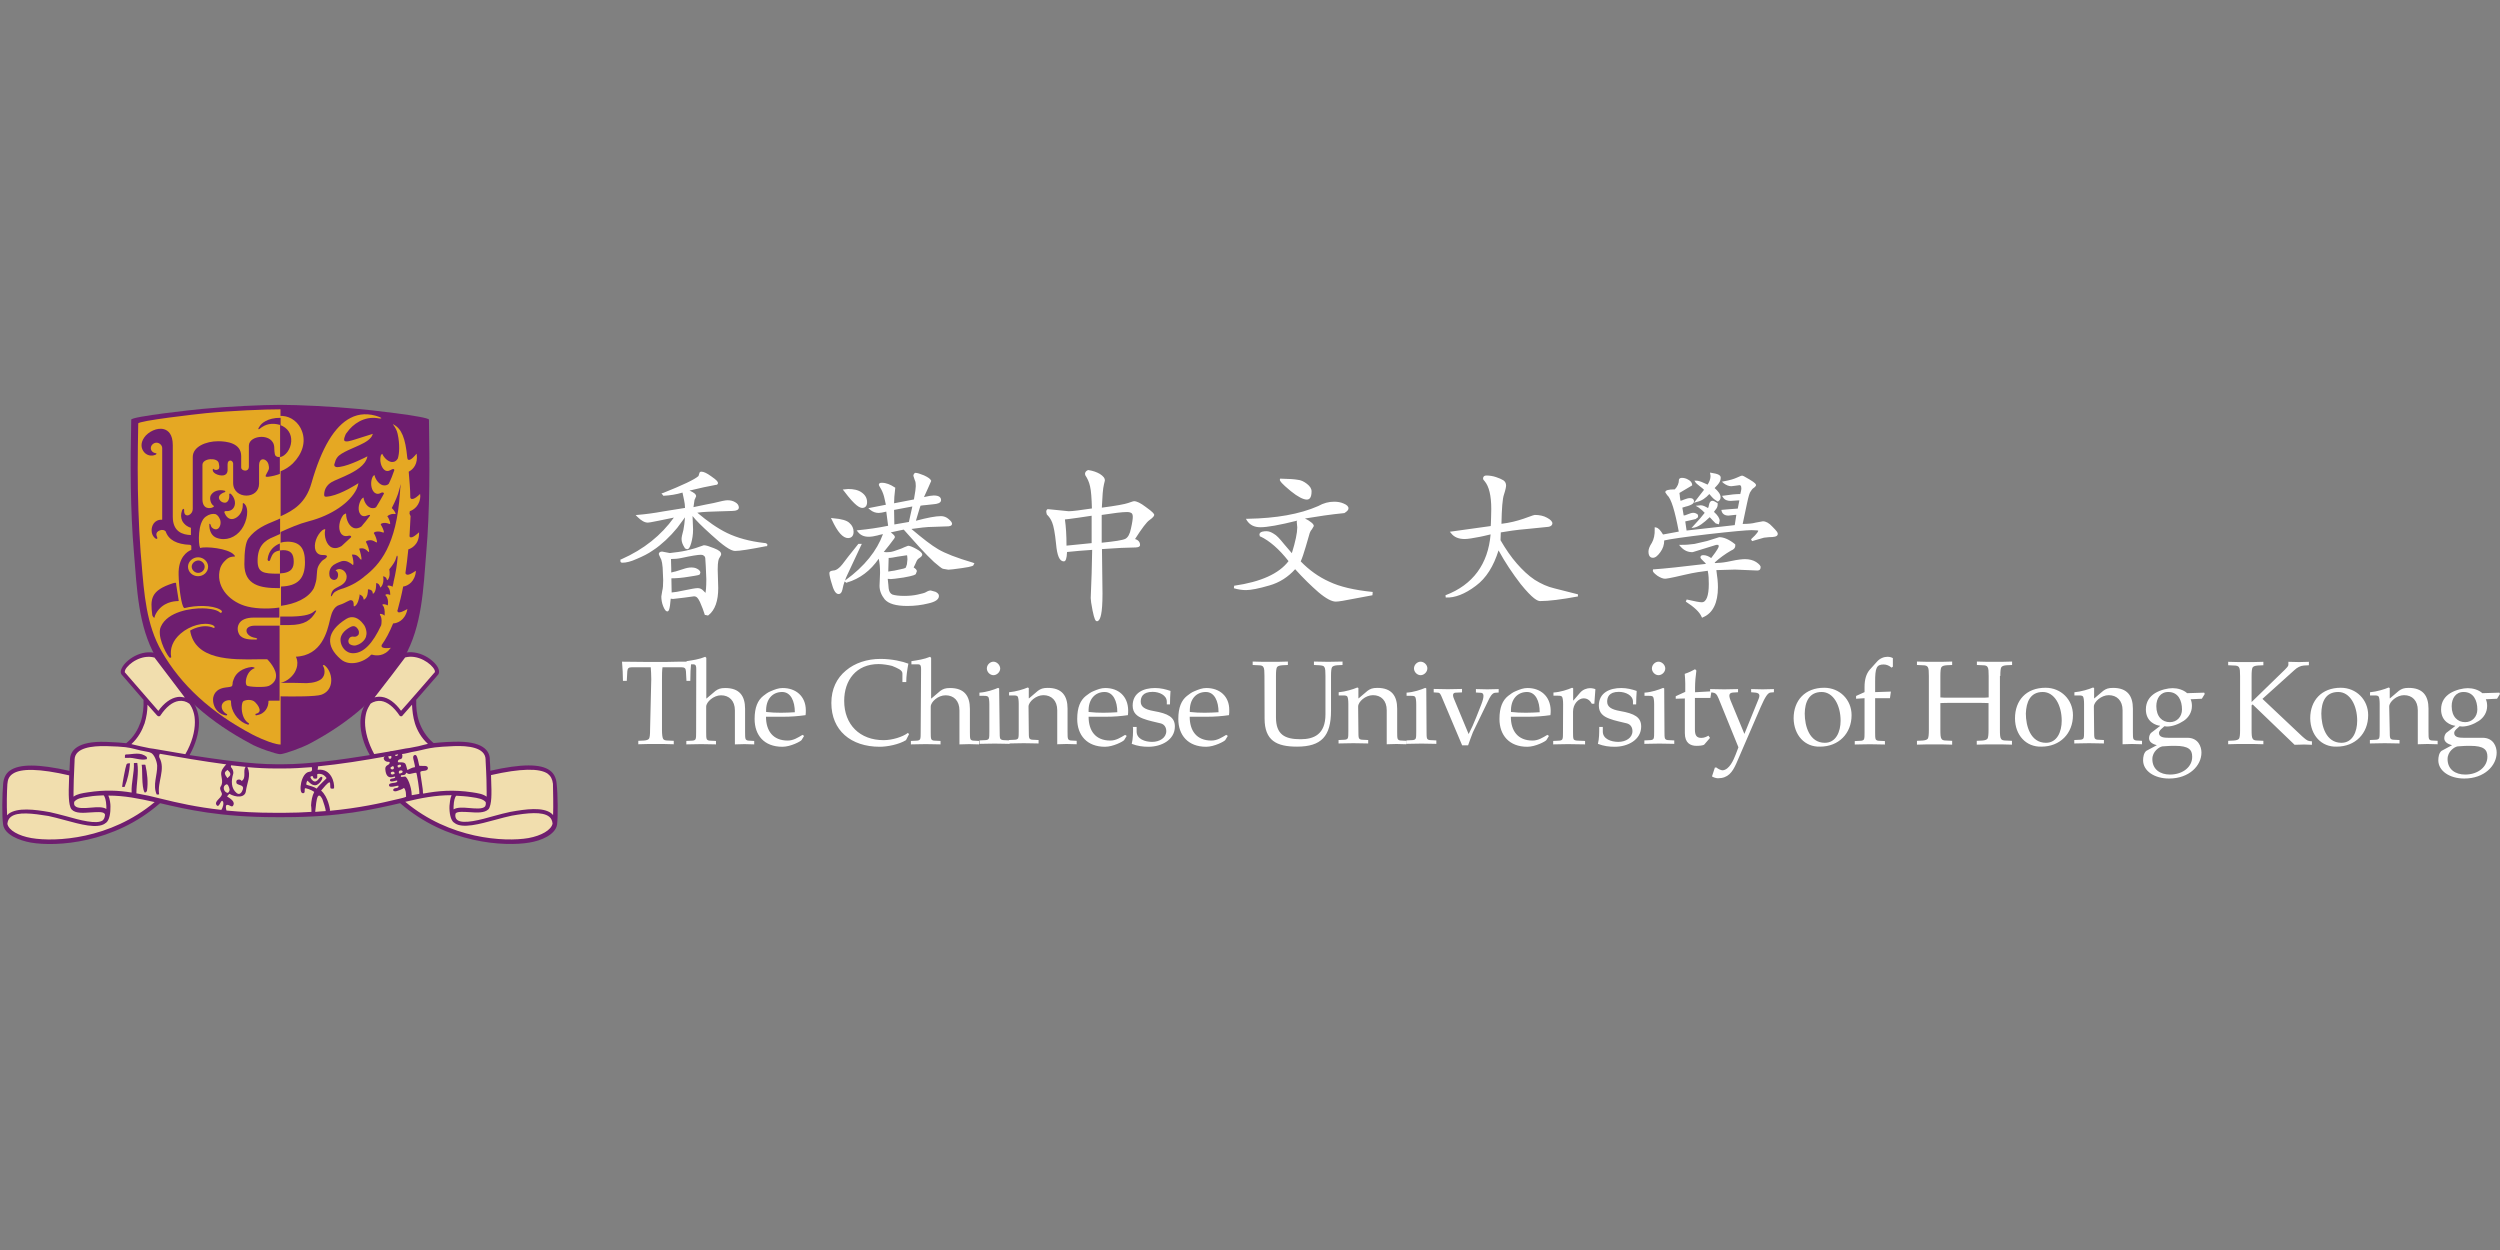 <?xml version="1.0" encoding="utf-8"?>
<!-- Generator: Adobe Illustrator 24.3.0, SVG Export Plug-In . SVG Version: 6.00 Build 0)  -->
<svg version="1.1" id="Layer_1" xmlns="http://www.w3.org/2000/svg" xmlns:xlink="http://www.w3.org/1999/xlink" x="0px" y="0px"
	 viewBox="0 0 1024 512" style="enable-background:new 0 0 1024 512;" xml:space="preserve">
<rect x="0" y="0" width="1024" height="512" fill="#808080" stroke="none"/>
<style type="text/css">
	.st0{fill-rule:evenodd;clip-rule:evenodd;fill:#FFFFFF;}
	.st1{fill:#6E1E6F;}
	.st2{fill:#E5A823;}
	.st3{fill:#F1DEAE;}
</style>
<g transform="matrix(.542 0 0 .542 -45 -16.667)">
	<g>
		<path class="st0" d="M662.8,441.9c-0.4-0.4-1-0.8-2.1-0.8c-11-1.2-20.7-3.9-28.3-7.6c-7.2-3.5-14.7-8.8-22.4-15.3
			c4.7-0.7,10-0.8,16.4-1c10.2-0.2,12.3-0.4,12.9-0.7c1.6-0.4,2.1-1.4,2.1-2.2c0-1.6-1-3.1-2.9-4.1c-1.7-1-3.6-1.4-5.7-1.4
			c-1.6,0-5,0.7-10.5,2.1c0,0-11.4,2.2-15.2,3.1c0.2-1.6,0.8-5.5,0.8-5.5l0.4-0.8l0.8-1.9c0-1.6-1.7-2.9-5-4.3
			c7.6-1.9,14.3-3.3,19.8-4.3c1.7,0,1.7-1.2,1.7-1.4c0-0.8-0.4-1.9-5.1-5.1c-3.3-2.4-5.7-3.5-7.4-3.5c-0.2,0-1,0-1.4,0.7
			c0,0.2-0.7,2.1-0.8,2.6c-2.9,2.6-11.9,6.9-27,12.9l-1,0.1l1.4,1.9h0.4c4.5-0.2,9.5-1,14.1-2.4l0,0c0,0.2,1.2,5.7,1.2,5.7
			c0.4,1.9,0.7,3.9,0.7,5.7c0,0,0,0,0,0.2c-1.4,0.2-16.2,2.6-16.2,2.6c-7.6,1.4-14.1,2.2-19,2.6l-2.1,0.2l1.4,1.4
			c2.9,2.9,5.5,4.3,7.8,4.3c0.7,0,2.1-0.2,8-1.4c0,0,7.6-1.6,11.7-2.4c-9.5,13.3-22.7,24-39.7,31.5l-0.7,0.2v1.2
			c0,0.2,0,1.2,1.4,1.2c2.9,0,6.4-0.8,11-2.9c4.5-1.9,8.6-3.9,12.1-6.4c3.5-2.2,6.7-5,9.8-7.8c3.1-2.9,5.9-5.9,8.6-9.2
			c0,0,3.8-5.1,5.9-8c-0.2,3.5-0.7,6.7-1.2,9.5c-1,3.6-1.4,5.7-1.4,6.9c0,2.1,0.8,4.3,2.4,6.7v0.2l0.4,0.2l0.2,0.2l1.2,0.4
			c1.2,0,2.1-1.2,3.1-4.7c0.8-2.9,1.4-6.2,1.4-10.2c0,0-0.2-6.5-0.4-10.2c2.4,3.1,6.9,7.6,14.1,14.1c8.8,8.1,14.7,12.3,18,12.3
			c3.5,0,11.2-1.2,23.5-3.6h0.7l0.2-0.7c0-0.2,0-0.4,0-0.7C663.2,442.4,663.1,442.1,662.8,441.9 M622.5,445
			c-3.5-1.4-5.9-2.2-7.6-2.2c-0.2,0-6.4,2.2-6.4,2.2c-4.7,1.4-9,2.4-12.9,2.9l-6.4,0.8l-2.1-0.4l-3.6-0.7c-2.2,0-2.6,1.2-2.6,1.9
			c0,0.4,1.9,4.3,1.9,4.3c0.4,1.2,0.8,3.3,1,5.9l0.4,9.5c0,3.6-0.2,6.4-0.7,8l-0.7,4.3c0,2.4,0.4,4.9,1.4,7.4
			c1.2,2.9,2.1,3.9,3.1,3.9c1,0,1.9-0.8,2.6-9.6c0.7,0,1.6,0.2,1.6,0.2l8.6-1l7.4-1c1,0,1.9,0.4,2.4,1c0.8,0.8,1.4,1.9,2.1,3.3
			l2.1,5.1l1.6,4.7h0.4l1.9,0.4l0.4-0.2c5-3.9,7.4-10.9,7.4-20.5l-0.4-14.1c0-6.2,0.8-8,1.2-8.6c1.2-1.9,1.4-2.4,1.4-2.9
			C628.1,447.9,626.4,446.5,622.5,445 M616.2,478.8l-1.4-1.4c-1.4-1.6-2.9-2.2-4.5-2.2c-1.9,0-5.1,0.7-10.2,1.7
			c-4.3,1-7.4,1.4-9.5,1.6c0-1.6-0.2-9.2-0.2-10.7c3.9,0,8.4-0.4,13.1-1.2c8-1.2,8.1-1.4,8.4-1.9l0.4-1.2c0-1-0.8-2.1-2.4-2.9
			c-1.4-0.8-2.9-1-4.5-1c-1.9,0-3.8,0.4-6.7,1.4l-5.1,1.6c0,0-2.1,0.4-3.3,0.8c0-0.8,0-1.6,0-2.6c0-2.2-0.2-4.7-0.2-7.6
			c2.6,0,5.3-0.2,8-0.8c7.4-1.6,12.3-2.4,14.7-2.4c0.8,0,1.6,0.2,2.2,0.8c0.7,0.4,0.8,1,1,1.6l0.4,6.5l0.4,9.6
			C616.8,475,616.4,477.6,616.2,478.8 M818.4,456c-12.3-3.6-21.2-7.1-26.4-10.2c-5-2.9-11.7-8.1-20.2-15.3
			c5.7-0.8,11.4-1.6,16.9-1.6l11.2-0.4c2.2-0.2,2.6-1.2,2.6-1.9c0-1-0.8-2.1-2.6-3.6c-1.6-1.4-3.6-2.2-5.7-2.2
			c-4.1,0-10.4,1.2-19,3.5c0.7-2.2,3.1-10.7,3.5-11.4c0.8-0.2,3.5-0.4,3.5-0.4l6.5-0.7c2.4-0.2,5.5-0.8,5.5-3.1c0-1.7-1-3.5-5.5-3.5
			c-1.4,0-4.1,0.4-7.4,1.2c1.2-2.4,5.5-12.3,5.5-12.3l-0.2-0.2c-0.4-1.2-2.1-2.4-5.3-3.9c-2.9-1.2-5.1-1.9-6.5-1.9h-0.3l-0.2,0.2
			c-0.8,0.7-1,1.4-1,2.1l1,3.1c0.7,1.2,0.8,2.9,0.8,4.7c0,1.2-0.4,4.7-1.4,10c-1,0.2-13.1,2.6-15,2.9c0-1.4,0.2-4.9,0.2-4.9l0.7-6.9
			l-0.4-0.2c-3.3-2.2-6.5-3.5-9.8-3.5c-2.2,0-2.2,1.2-2.2,1.6c0,0.2,0,0.4,1.9,3.6c1,1.9,1.9,4.3,2.4,6.9c0,0,0.7,2.9,1,4.5
			c-1.4,0.2-13.3,2.6-13.3,2.6l1.4,1.2c1.9,1.6,4.1,2.4,6.5,2.4c1.2,0,3.3-0.4,5.7-1c0.2,1.6,1.2,9.2,1.4,10.7
			c-7.8,1.6-15.2,2.6-22.1,3.3l-1.7,0.2l1,1.2c1.9,2.4,4.5,3.6,8.1,3.6c2.1,0,4.3-0.4,6.7-1c0,0,2.2-0.7,4.1-1
			c-4.5,12.4-13.8,24.3-28.3,34.8l-0.4,0.4c0.4-1.4,1-2.9,1.7-4.3l11-23.5h-2.6l-7.8,9.8c-3.3,4.5-5.7,7.6-7.2,8.6
			c-1.2,1-2.6,1.7-3.8,1.7c-2.1,0.2-3.1,0.8-3.1,1.9c0,1.6,0.7,4.7,2.1,9c1.4,5,3.1,6.9,4.9,6.9c2.4,0,2.9-3.5,3.1-4.5
			c0.2-1.4,0.8-3.1,1.4-5l1.4,1l0.4-0.2c9.8-2.9,17.8-9,24-18c0.7,3.1,1,6.5,1,10.7l-0.4,9.8c0,3.6,1.4,7.1,3.9,10.2
			c2.9,3.3,8.4,5,17.2,5c5.5,0,10.9-0.7,15.7-1.9c5.5-1.2,8.1-3.1,8.1-5.7c0-1.2-0.8-2.2-2.6-3.1l-3.6-1c-1,0-2.2,0.4-3.5,1.2
			c-1,0.7-3.3,1.2-6.4,1.9c-3.1,0.7-6.5,1-10.2,1c-3.8,0-6.9-0.4-8.8-1c-1.6-0.7-2.6-2.2-2.9-4.7c0,0-0.4-5.1-0.7-7.2
			c1,0,2.2,0.2,2.2,0.2c1.2,0,4.3-0.4,9.8-1.2c8.1-1.4,8.8-2.2,9.2-2.6l0.8-2.1c0-1.4-1.4-2.2-2.4-2.9c0.7-1.2,2.1-4.5,2.1-4.5
			c0.4-1,1.2-2.1,2.2-2.6c1.6-1,2.2-1.9,2.2-2.6c0-1.2-1.4-2.6-4.5-4.3c-2.9-1.6-5-2.4-6.2-2.4c-0.4,0-5.3,2.2-5.3,2.2l-5.5,1.9
			c-2.1,0.7-4.1,0.8-5.9,0.8c0,0-0.8-0.2-1.7-0.2c1.2-1.6,4.1-5.1,4.1-5.1c4.3-5.5,4.3-5.7,4.3-6.2c0-0.8-0.7-1.7-3.1-3.5
			c2.6-0.7,9.2-1.9,9.8-2.1c0.7,0.8,11.9,13.3,11.9,13.3c4.3,4.7,8,8.4,11,11.2c3.5,2.9,5.5,4.7,6.7,5.1l4.1,0.7
			c1.2,0,4.5-0.4,10.2-1.2c8.6-1.2,9-1.9,9-2.9C819.7,456.7,819.5,456.4,818.4,456 M723.3,470.7c0.2-0.2,0.4-0.4,0.8-0.7h0.2l0,0
			L723.3,470.7z M754.6,452.4c1.7,0,3.8-0.4,6.9-1l6.7-1c0.2,0,0.4,0,0.4,0.4l0.2,2.6l-0.4,3.8l-0.8,2.4c0,0-0.4,0.7-3.3,1.2
			l-5.5,1.2c0,0-3.1,0.4-4.5,0.7L754.6,452.4L754.6,452.4z M758.9,427.1c0-3.6-0.2-7.4-0.2-11c1.2-0.2,11.7-2.2,13.8-2.6
			c-0.4,2.1-2.4,10.7-2.6,11.7C769,425.3,760.5,426.9,758.9,427.1 M734.8,414.6c1.2,0,3.5-0.7,3.5-4.3c0-3.1-1.4-5.5-4.1-7.4
			c-2.6-1.9-6.2-2.6-10.2-2.6l-4.1,0.4l1,1.2C729.5,413.4,732.9,414.6,734.8,414.6 M724,437.4c1.4,0,4.1-0.7,4.1-4.7
			c0-2.6-1-4.9-3.1-6.7c-1.9-1.9-5.9-3.1-12.4-3.6l-1.6-0.2l0.7,1.4C716,432.9,720,437.4,724,437.4 M948.8,413.8
			c-3.8-2.9-6.7-4.3-8.8-4.3c-0.4,0-1,0.2-4.5,1.4c-2.2,0.8-9,2.1-19.8,3.5c0.4-8.6,0.8-14.5,1.6-17.6l0.7-2.9c0-1.9-1.2-3.3-3.8-5
			c-2.4-1.4-5.3-2.4-8.6-2.9h-0.2h-0.2c-1.9,0.8-2.2,2.1-2.2,2.9l0.2,1c1.6,2.4,2.9,5.1,3.6,8.4c0.8,3.3,1.2,9,1.4,16.7
			c-8.4,1.2-14.3,2.1-17.6,2.1l-7.8-0.8l-8.1-0.8l-0.2,0.2c-0.4,0.2-0.8,0.8-0.8,1.9l0.4,1.9c1.9,1.9,3.1,3.6,4.1,6.2
			c1,2.4,2.1,7.8,2.9,16c0.8,9,2.6,13.3,5.9,13.3c1.4,0,2.2-2.1,2.4-7.1c1.2-0.2,17.2-1.6,19-1.6c0,1.9-0.4,17.8-0.4,17.8l-0.7,18.6
			c0,1.4,0.4,4.5,1.4,9.5c1.4,6.7,2.2,8,3.3,8h0.4l0.7-0.4c1.4-1.2,3.1-4.7,3.1-20.5c0,0-0.4-29.3-0.4-33.6
			c11.2-0.8,19.5-1.2,24.3-1.2c1.4,0,4.5,0,4.5-1.9c0-1.6-0.8-3.6-3.8-4.5c5.1-8,8.8-12.9,10.9-14.3c3.1-2.2,3.6-3.3,3.6-4.1
			C955,419,954.6,417.9,948.8,413.8 M939.1,421.4c0,1.4-0.4,4.5-1.4,8.8c-0.8,4.1-2.2,6.7-4.3,7.8c-2.1,1-8,1.9-17.8,2.9
			c0-1.9,0-19.6,0-21c9.2-1.4,15.5-2.2,19.2-2.2c2.2,0,3.1,0.7,3.3,0.8C938.8,419,939.1,420,939.1,421.4 M908,420.5v20.7
			c-1.4,0.2-17.4,1.7-19,1.9c0-7.8-0.4-14.3-1.2-19.8C889.2,423.3,906.4,420.8,908,420.5 M1058.5,401.9c5.3,4.3,9.5,6.4,12.1,6.4
			c1.7,0,3.6-1,3.6-6.2c0-2.1-1.2-3.9-3.5-5.7c-2.2-1.7-4.5-2.9-7.2-3.1c-2.2-0.4-6.4-0.7-12.1-0.8h-1l-0.2,1
			C1050.5,394.4,1051.1,395.8,1058.5,401.9 M1120.4,478.1c-13.8-1.4-24.8-3.9-32.9-7.8c-8-3.6-15.2-8.8-21.5-15.3
			c1.2-2.6,2.4-6.4,3.9-11.4l2.9-10c0.4-1.2,1-2.2,1.7-2.9l1.4-2.4c0-1-0.8-2.1-3.1-3.6c-1.2-1-2.4-1.4-3.6-2.1
			c9.5-1.6,19.5-3.1,29.8-4.1c2.2-1.4,3.1-2.4,3.1-3.6c0-1.4-1.2-2.6-3.6-3.6c-2.2-1-4.7-1.4-7.2-1.4c-4.1,0-8,1-12.1,3.3
			c-14.1,6.2-31.9,9.2-52.9,9.6h-1.7l0.8,1.4c2.2,3.3,5.5,5,10.2,5c5,0,14.3-1.6,27.8-5c0,0.2-0.4,0.4-0.4,0.8l0.4,4.3
			c0,4.1-1.4,10.9-4.1,19.5c-1.4-1.6-5.9-6.9-5.9-6.9c-3.3-4.1-5.7-6.7-7.8-7.8c-1.9-1.2-3.6-1.9-5.5-1.9c-1.2,0-5.3,0-5.3,2.6
			l0.4,1.4h0.4c6.9,3.3,14.1,9.5,21.2,18.6c-7.2,9.5-20.9,15.7-41.1,18.6l-0.2,1.9c3.3,1,6.5,1.4,9.2,1.4c3.6,0,9.8-1.2,17.6-3.5
			c7.8-2.2,14.3-6.5,19.5-12.3c6.2,6.9,12.1,12.6,17.6,17.4c5.9,5,10.2,7.1,13.1,7.1c2.2,0,6.7-0.8,13.8-2.2l13.9-2.6L1120.4,478.1z
			 M1257.8,475.4c-5.3-1.2-10.2-3.5-15-6.5c-4.7-3.1-9.2-7.4-13.5-12.3c-4.3-4.9-8.4-10.9-12.3-17.6c0-0.4,0.2-5,0.2-5.9
			c4.7-0.8,11.4-1.9,20-2.6l15.9-1.6c2.6-0.4,3.1-1.9,3.1-2.6c0-1.4-1.4-2.9-4.1-4.3c-2.4-1.4-5.7-2.1-9.2-2.1c-0.2,0-0.8,0-8.6,2.9
			c-4.7,1.6-10.4,3.1-16.6,3.8c0.2-11.4,0.8-19,1.9-22.1c1.2-3.6,1.6-5.9,1.6-6.9c0-1.6-0.8-3.1-2.1-3.9c-1.3-0.8-3.1-1.6-5.5-2.4
			s-4.9-1.2-7.4-1.2c-1.4,0-2.4,0.8-2.4,2.2c0,0.7,0.4,1.4,1.2,2.1c3.3,3.9,5,10.9,5,21c0,0-0.2,11.7-0.4,12.9
			c-1.4,0.2-30.9,4.3-30.9,4.3l1,1.2c2.2,2.9,5.7,4.3,10.2,4.3c2.6,0,6.4-0.7,11.2-1.6c0,0,5.9-1.2,8.4-1.9
			c-1.9,22.4-13.3,38.1-34.1,46l0.2,1.7c6.7,0.4,14.5-2.6,22.7-8.8c8-5.9,13.5-15,17.2-26.8c4.9,9,10.7,17.6,16.7,25.4
			c9.2,11.4,12.9,12.9,14.7,12.9c6.5,0,16.2-1.2,28.6-3.5v-1.6L1257.8,475.4z M1367.7,398.3c1.4,1,2.4,1.9,3.1,2.6
			c-0.8,1-7.6,9.8-7.6,9.8l2.4-0.7c3.5-0.8,6.5-2.9,9.2-5.9c0.7,0.8,1.9,2.2,1.9,2.2c1.4,1.6,2.9,2.6,4.1,3.3l0.4,0.2l0.4-0.2
			c1.2-0.8,1.7-1.9,1.7-3.1c0-2.1-1.7-4.5-4.5-6.9c0.7-0.8,2.2-2.4,2.2-2.4c1.7-1.9,2.4-3.6,2.4-5.5c0-1.9-2.2-2.9-6.9-3.6l-1.2-0.2
			l0.2,1.2c0,0.4,0.2,0.8,0.2,1.4c0,2.1-0.8,4.3-2.2,6.5c-1-0.4-3.1-1.4-3.1-1.4c-2.1-1-4.1-1.6-5.5-1.6h-1.4l0.8,1.2
			C1364.6,395.8,1365.9,396.9,1367.7,398.3 M1361.3,429.8l2.4-0.4c3.1-0.7,6.7-3.3,11.4-7.8c0.8,1,4.5,4.7,4.5,4.7l2.4,0.7l0.2-0.8
			l0.4-1.9c0-1.9-1.4-4.1-4.3-6.7c0.4-0.7,1.4-1.9,1.4-1.9c1-1.2,1.4-2.4,1.4-3.6c0-0.2,0-0.4,0-0.7V411l-0.4-0.2
			c-1.7-1-2.6-1.6-3.6-1.6s-2.2,0.7-2.6,3.3c-0.2,1.2-0.4,1.9-0.7,2.2c-2.1-1.2-3.8-2.1-5.5-2.1l-3.8,0.4l2.1,1.2
			c2.2,1.6,3.6,2.9,4.7,4.1c-0.8,1-3.5,4.3-3.5,4.3L1361.3,429.8z M1422.5,428.8c-2.6-2.9-5.1-4.1-7.2-4.1l-5.5,1
			c-2.4,0.7-5.9,1-9.8,1c0.4-2.1,3.1-14.7,3.1-14.7c1.4-6.7,2.2-9,2.9-9.8c0.7-1.2,1.4-2.1,2.2-2.6c1.2-0.8,1.9-1.7,1.9-2.2
			c0-0.7-0.4-1.6-4.9-4.3c-4.3-2.6-5.1-2.9-5.7-2.9c-0.2,0-0.7,0-4.1,1.6c-2.2,1-5.3,1.9-9.2,2.6l-1.9,0.4l1.4,1.2
			c1.9,1.4,3.8,2.2,5.7,2.2l3.3-0.4l2.9-0.4c0.4,0,1.4,0,1.4,2.4c0,1.2-0.4,2.6-0.8,4.3c-3.1,0-7.4,0.4-12.4,1.2l-1.4,0.2l0.8,1.2
			c1.2,1.9,3.3,2.6,5.7,2.6l5.9-0.4c0,0,0.2,0,0.7,0c-0.2,1.4-1,5.1-1.2,6.2c-1.2,0-12.4,1-12.4,1l0.2,1c0.4,1.4,1.7,3.3,5.1,3.3
			l3.8-0.4c0,0,1.2-0.2,2.2-0.2c-0.2,1.6-1,6.7-1.2,7.8c-1.2,0.2-34.8,3.9-36.4,4.1c-0.2-1.2-0.8-5.9-1-6.9c1.2-0.2,3.6-0.8,3.6-0.8
			l4.3-1l0.4-0.4l0.4-0.2c0.7-0.4,1-0.8,1-1.7c0-0.2,0-0.4-0.2-0.8v-0.2l-0.2-0.2c-1-0.8-2.1-1.2-3.3-1.2c-1,0-2.4,0.4-4.3,1.2
			c-1.4,0.7-2.2,0.8-2.9,0.8c-0.2-1.2-0.8-5-1-5.9c1-0.4,4.1-1.2,4.1-1.2c2.1-0.7,4.7-1.6,4.7-3.6c0-0.8-0.4-2.4-3.1-2.4
			c-1.2,0-2.6,0.4-4.7,1.2c0,0-1.4,0.7-2.4,0.8c-0.2-1-0.4-2.4-0.4-2.4s-0.2-2.6-0.4-3.5c0.8-0.4,9.6-5.7,9.6-5.7v-0.7
			c-0.2-1.4-1-2.6-2.9-3.6c-1.6-1-3.3-1.4-4.7-1.4c-2.2,0-2.4,1.2-2.4,1.6c0,2.4-1,5-3.1,7.1c-5.1,0-7.2,0.7-7.2,2.2l1.4,2.1
			c3.1,2.6,5.9,12.1,8.8,27.6c-1.4,0.2-10.9,2.1-11.9,2.2c-1.9-3.1-3.5-5-5.3-5.3l-1-0.2v1.2c0.2,4.5-0.7,8-2.1,10.5
			c-1.9,2.9-2.6,5-2.6,6.7c0,4.1,2.1,4.7,3.3,4.7c1.9,0,3.6-1.4,5.7-4.3c1.9-2.6,2.9-5.5,2.9-8.8c4.1-1,15.2-2.6,32.9-4.7
			c18.4-2.1,29.7-3.1,33.1-3.1l4.3,0.2l0.8,0.2c0,0.2-0.4,1.9-5.5,6.5l0.8,1.4l9-2.6l3.9-0.4c3.1,0,6.5-0.2,6.5-2.4
			C1426.6,433.4,1426.1,432.4,1422.5,428.8 M1410.2,455.5c-2.2-1.4-5.1-2.2-8.4-2.2c-2.2,0-5.7,0.4-10.4,1.4c-4.5,1-7.8,1.4-9.8,1.4
			l-2.1,0.2c-0.2,0-0.4-0.2-0.7-0.4c3.8-3.5,8-6.5,12.3-9c2.6-1,3.3-2.4,3.3-3.6c0-0.2,0-0.4,0-0.7v-0.4l-0.2-0.2
			c-4.3-3.5-8.4-5.3-11.9-5.3c-0.2,0-9.2,2.9-9.2,2.9l-9.5,2.2c-3.3,0.4-6.5,0.8-9.8,0.7h-1.9l1.2,1.4c2.6,2.9,5.7,4.3,9.2,4.1
			c0.2,0,16.9-5.3,17.8-5.5h1.4c0.2,0,0.4,0.8,0.4,1.2c0,0.4-0.7,2.4-5.7,8.8c-1.9-1.4-3.9-2.2-5.9-2.2c-2.1,0-2.2,1.2-2.2,1.6
			c0,0.7,0.4,1.2,2.4,3.1c0.8,0.8,1.4,1.2,1.7,1.9c-18.4,2.2-31.5,3.6-39.1,4.1h-0.8l-0.2,1c0,0.7,0.4,1.6,3.5,3.9
			c2.2,1.4,4.1,2.2,5.7,2.2c0.8,0,3.1-0.2,14.5-2.9c8-1.9,13.8-2.6,17.8-3.1c0.7,3.3,0.8,6.5,0.8,10c0,9-1.9,13.8-5.3,13.8
			c-1.7,0-5.3-0.7-11.4-2.1l-0.7,1.6c6.4,4.1,10.5,8,11.9,11.4l0.4,0.8l0.8-0.4c7.4-3.1,11.2-10.9,11.2-22.7c0-3.5-0.4-7.8-1.2-12.9
			c1.6,0,14.1-0.4,14.1-0.4l16.7,0.7c2.4,0,2.6-1.4,2.6-2.2C1413.9,458.6,1412.7,457.2,1410.2,455.5 M574.3,582.3
			c0,3.5-0.2,5.7-0.8,6.7c-0.7,0.8-1.6,1.2-3.8,1.4l-4.3,0.2v2.6c4.7-0.2,9-0.2,13.5-0.2c4.1,0,8.4,0,13.3,0.2v-2.6l-4.3-0.2
			c-2.2,0-3.3-0.4-3.8-1.4c-0.5-1-0.8-3.3-0.8-6.7V544c0-3.5,0-6.4,0.4-9h14.1c2.6,0,3.5,0.8,3.6,3.1l0.4,7.2h2.9
			c0-5,0.2-9.8,0.7-14.5c-3.3,0-6.5,0-9.8,0s-6.5,0.2-9.8,0.2h-13.1c-6.5,0-13.1-0.2-19.6-0.2c0.4,4.7,0.7,9.8,0.7,14.5h2.9l0.4-7.2
			c0.2-2.2,0.8-3.1,3.6-3.1h14.1c0.2,2.6,0.4,5.7,0.4,9L574.3,582.3L574.3,582.3z"/>
		<path class="st0" d="M609.1,584c0,2.4,0,4.3-0.4,5.3c-0.4,0.8-1.4,1.2-2.9,1.2l-4.1,0.2v2.6c3.3,0,6.7-0.2,11.2-0.2
			s8.1,0.2,11.2,0.2v-2.6l-4.1-0.2c-1.7,0-2.4-0.4-2.9-1.2c-0.4-1-0.4-2.9-0.4-5.3v-19.2c0-3.6,5.7-8.6,11.2-8.6
			c6.2,0,10.5,4.1,10.5,11.4v25.7c2.1,0,4.7-0.2,7.2-0.2c2.4,0,5.1,0.2,7.4,0.2v-2.6l-3.6-0.2c-1.6,0-2.4-0.4-2.9-1.2
			c-0.4-1-0.4-2.9-0.4-5.3v-17.6c0-9.8-4.3-15.7-15-15.7c-3.6,0-5.3,0.7-7.4,2.2l-6.7,5.7h-0.2v-30.7l-0.8-0.8
			c-4.5,1.9-9.5,2.6-14.1,3.3v2.4h5.1c2.1,0,2.2,1.7,2.2,3.6L609.1,584L609.1,584z M674.1,553.7c6.5,0,9.6,6.9,9.6,15.3
			c-6.5,0.4-14.1,0.7-21.7-0.2C661.6,558.8,667.1,553.7,674.1,553.7 M674.5,550.7c-3.1,0-5.7,1-9,2.4c-2.1,0.8-3.9,2.2-5.7,3.6
			c-4.1,3.3-6.5,8.6-6.5,17.4c0,12.3,7.2,21,21,21c6.2,0,13.9-4.1,14.5-5.1l1.9-3.1l-1.2-0.8c-3.5,2.1-6.9,4.3-11.2,4.3
			c-11.2,0-16.4-7.4-16.4-18h13.3c5.5,0,11-0.4,16.6-1.2c0.2-1.2,0.2-2.4,0.2-3.8C691.9,556.9,684.5,550.7,674.5,550.7 M770,585.6
			l-0.8-1c-4.1,3.1-11.9,5.5-18.4,5.5c-18,0-29.8-11.7-29.8-29.7c0-15.5,9-27.8,26-27.8c3.3,0,7.4,0.7,10.2,1.4
			c4.1,1.7,7.8,3.1,7.8,5.7v6.5h2.9c0-4.7,0.8-9.6,1.6-13.9c-4.3-1.7-12.4-3.6-21-3.6c-10.2,0-19.5,3.1-26.2,8.8
			c-6.9,5.7-11,13.9-11,24.5c0,20.7,14.7,33.1,36.6,33.1c5.5,0,14.5-1.7,19.8-5L770,585.6z M778.8,584c0,2.4,0,4.3-0.4,5.3
			c-0.4,0.8-1.4,1.2-2.9,1.2l-4.1,0.2v2.6c3.3,0,6.7-0.2,11.2-0.2s8.1,0.2,11.2,0.2v-2.6l-4.1-0.2c-1.7,0-2.4-0.4-2.9-1.2
			c-0.4-1-0.4-2.9-0.4-5.3v-19.2c0-3.6,5.5-8.6,11.2-8.6c6.2,0,10.5,4.1,10.5,11.4v25.7c2.1,0,4.7-0.2,7.4-0.2
			c2.4,0,5.1,0.2,7.4,0.2v-2.6l-3.6-0.2c-1.7,0-2.4-0.4-2.9-1.2c-0.4-1-0.4-2.9-0.4-5.3v-17.6c0-9.8-4.3-15.7-15-15.7
			c-3.6,0-5.3,0.7-7.4,2.2l-6.7,5.7h-0.2v-30.7l-0.8-0.8c-4.5,1.9-9.5,2.6-14.1,3.3v2.4h5.1c2.1,0,2.2,1.7,2.2,3.6L778.8,584
			L778.8,584z M838.1,551l-0.8-0.4c-3.3,1.4-8.8,3.3-14.1,3.6v2.4h3.3c1.9,0,2.9,0.2,3.5,1c0.4,0.8,0.7,2.6,0.7,5.5v20.5
			c0,2.4,0,4.3-0.4,5.3c-0.4,0.8-1.4,1.2-2.9,1.2l-4.1,0.2v2.6c3.3,0,6.9-0.2,11.4-0.2s8.1,0.2,11.2,0.2v-2.6l-4.1-0.2
			c-1.4,0-2.4-0.4-2.9-1.2c-0.4-1-0.4-2.9-0.4-5.3L838.1,551z M833.8,530.8c-2.6,0-5,2.4-5,5.1s2.4,5.1,5,5.1c2.6,0,5.1-2.4,5.1-5.1
			C838.8,533.3,836.4,530.8,833.8,530.8"/>
		<path class="st0" d="M860.3,564.7c0-3.6,5.7-8.6,11.2-8.6c6.2,0,10.5,4.1,10.5,11.4v25.7c2.1,0,4.7-0.2,7.1-0.2
			c2.6,0,5.1,0.2,7.6,0.2v-2.6l-3.6-0.2c-1.7,0-2.4-0.4-2.9-1.2c-0.4-1-0.4-2.9-0.4-5.3v-17.6c0-9.8-4.3-15.7-15-15.7
			c-3.6,0-5.3,0.7-7.4,2.2l-6.7,5.7h-0.2v-7.8l-0.8-0.4c-3.3,1.4-8.8,3.1-14.1,3.6v2.4h3.3c1.9,0,2.9,0.2,3.3,1s0.7,2.6,0.7,5.5
			v20.5c0,2.4,0,4.3-0.4,5.3c-0.4,0.8-1.4,1.2-2.9,1.2l-4.1,0.2v2.6c3.3,0,6.7-0.2,11.2-0.2s8.1,0.2,11.2,0.2V590l-4.1-0.2
			c-1.7,0-2.4-0.4-2.9-1.2c-0.4-1-0.4-2.9-0.4-5.3L860.3,564.7L860.3,564.7z M917.8,553.7c6.5,0,9.6,6.9,9.6,15.3
			c-6.5,0.4-14.1,0.7-21.7-0.2C905.3,558.8,910.9,553.7,917.8,553.7 M918.3,550.7c-3.1,0-5.7,1-9,2.4c-2.1,0.8-3.8,2.2-5.7,3.6
			c-4.1,3.3-6.5,8.6-6.5,17.4c0,12.3,7.4,21,21,21c6.2,0,13.9-4.1,14.5-5.1l1.9-3.1l-1.2-0.8c-3.5,2.1-6.9,4.3-11.2,4.3
			c-11.2,0-16.4-7.4-16.4-18h13.3c5.5,0,11-0.4,16.4-1.2c0.2-1.2,0.2-2.4,0.2-3.8C935.4,556.9,928.3,550.7,918.3,550.7 M939.3,580.3
			c0,4.3,0,8.6-1,12.6c4.5,1.7,8.4,2.2,12.6,2.2c10,0,20-5.3,20-15.3c0-7.1-5.1-9.8-16-11.7c-6.9-1.2-9.8-3.3-9.8-7.1
			c0-3.1,1.2-7.4,9-7.4c5.1,0,10.7,2.6,10.7,7.4v2.1h2.4c0-3.6,0.2-6.9,0.4-10.2c-3.5-1.2-7.4-2.2-11.7-2.2
			c-8.6,0-16.9,3.5-16.9,13.3c0,5.5,3.3,8.1,7.8,9.8c4.3,1.7,9.5,2.6,13.3,3.6c2.9,0.7,4.3,3.1,4.3,5.9c0,5-5,8.1-10.7,8.1
			c-5.3,0-11.7-2.1-11.7-7.8v-3.5h-3V580.3z M994.3,553.7c6.5,0,9.6,6.9,9.6,15.3c-6.5,0.4-14.1,0.7-21.7-0.2
			C981.8,558.8,987.3,553.7,994.3,553.7 M994.7,550.7c-3.1,0-5.7,1-9,2.4c-2.1,0.8-3.9,2.2-5.7,3.6c-4.1,3.3-6.5,8.6-6.5,17.4
			c0,12.3,7.4,21,21,21c6.2,0,13.9-4.1,14.5-5.1l1.9-3.1l-1.2-0.8c-3.5,2.1-6.9,4.3-11.2,4.3c-11.2,0-16.4-7.4-16.4-18h13.3
			c5.5,0,11-0.4,16.4-1.2c0.2-1.2,0.2-2.4,0.2-3.8C1012.1,556.9,1004.7,550.7,994.7,550.7 M1038.7,573.8c0,16.6,9,21.2,24.5,21.2
			c18.4,0,25.7-7.8,25.7-27.2v-26.2c0-3.5,0.2-5.7,0.8-6.7c0.7-0.8,1.7-1.2,3.8-1.4l4.1-0.2v-2.6c-4.1,0-7.1,0.2-10.9,0.2
			c-3.3,0-6.9-0.2-10.7-0.2v2.6l4.1,0.2c2.2,0.2,3.3,0.4,3.8,1.4c0.7,1,0.8,3.3,0.8,6.7v29c0,15.2-8.8,18.8-18.8,18.8
			c-12.1,0-18.6-3.6-18.6-16.6v-31.2c0-3.5,0.2-5.7,0.8-6.7c0.7-0.8,1.7-1.2,3.9-1.4l4.3-0.2v-2.6c-4.7,0.2-9,0.2-13.1,0.2
			c-4.5,0-8.8,0-13.5-0.2v2.6l4.3,0.2c2.2,0,3.3,0.4,3.8,1.4c0.7,1,0.8,3.3,0.8,6.7L1038.7,573.8z M1109.4,564.7
			c0-3.6,5.5-8.6,11.2-8.6c6.2,0,10.4,4.1,10.4,11.4v25.7c2.1,0,4.7-0.2,7.4-0.2c2.4,0,5.1,0.2,7.4,0.2v-2.6l-3.6-0.2
			c-1.7,0-2.4-0.4-2.9-1.2c-0.4-1-0.4-2.9-0.4-5.3v-17.6c0-9.8-4.3-15.7-15-15.7c-3.6,0-5.3,0.7-7.4,2.2l-6.7,5.7h-0.2v-7.8
			l-0.8-0.4c-3.3,1.4-8.8,3.1-14.1,3.6v2.4h3.3c1.9,0,2.9,0.2,3.3,1c0.4,0.8,0.7,2.6,0.7,5.5v20.5c0,2.4,0,4.3-0.4,5.3
			c-0.4,0.8-1.4,1.2-2.9,1.2l-4.1,0.2v2.6c3.3,0,6.7-0.2,11.2-0.2c4.5,0,8.1,0.2,11.2,0.2V590l-4.1-0.2c-1.7,0-2.4-0.4-2.9-1.2
			c-0.4-1-0.4-2.9-0.4-5.3L1109.4,564.7z M1160.9,551l-0.8-0.4c-3.3,1.4-8.8,3.3-14.1,3.6v2.4h3.3c1.9,0,2.9,0.2,3.3,1
			c0.4,0.8,0.7,2.6,0.7,5.5v20.5c0,2.4,0,4.3-0.4,5.3c-0.4,0.8-1.4,1.2-2.9,1.2l-4.1,0.2v2.6c3.3,0,6.9-0.2,11.4-0.2s8,0.2,11.2,0.2
			v-2.6l-4.1-0.2c-1.7,0-2.4-0.4-2.9-1.2c-0.4-1-0.4-2.9-0.4-5.3L1160.9,551z M1156.6,530.8c-2.6,0-5,2.4-5,5.1s2.4,5.1,5,5.1
			c2.6,0,5.1-2.4,5.1-5.1C1161.8,533.3,1159.3,530.8,1156.6,530.8 M1207.6,560.5c1.2-2.6,2.9-5.9,5.1-6.2l2.9-0.2v-2.6
			c-2.9,0-5.7,0.2-8.6,0.2s-5.7-0.2-8.6-0.2v2.6l3.6,0.2c2.6,0,2.9,2.6,0.4,9l-3.8,9.6c-1.7,4.3-3.6,8.6-5.7,12.6l-10.9-26.2
			c-1.7-3.8-0.8-5.1,1.4-5.1l4.5-0.2v-2.6c-3.5,0-6.9,0.2-10.7,0.2c-3.5,0-7.2-0.2-10.7-0.2v2.6l3.1,0.2c1.7,0,2.2,1.6,2.9,3.1
			L1188,594h4.5c1.2-3.1,2.2-6.5,3.6-9.8L1207.6,560.5z M1237,553.7c6.5,0,9.6,6.9,9.6,15.3c-6.5,0.4-14.1,0.7-21.7-0.2
			C1224.5,558.8,1230.1,553.7,1237,553.7 M1237.4,550.7c-3.1,0-5.7,1-9,2.4c-2.1,0.8-3.8,2.2-5.7,3.6c-4.1,3.3-6.5,8.6-6.5,17.4
			c0,12.3,7.4,21,21,21c6.2,0,13.9-4.1,14.5-5.1l1.9-3.1l-1.2-0.8c-3.5,2.1-6.9,4.3-11.2,4.3c-11.2,0-16.4-7.4-16.4-18h13.3
			c5.5,0,11-0.4,16.6-1.2c0.2-1.2,0.2-2.4,0.2-3.8C1254.6,556.9,1247.3,550.7,1237.4,550.7 M1264.2,584c0,2.4,0,4.3-0.4,5.3
			c-0.4,0.8-1.4,1.2-2.9,1.2l-4.1,0.2v2.6c3.3,0,6.9-0.2,11.2-0.2c4.5,0,8.1,0.2,12.9,0.2v-2.6l-4.9-0.2c-2.1,0-3.5-0.4-3.8-1.2
			c-0.4-1-0.4-2.9-0.4-5.3v-15.5c0-5.7,4.1-10,8-10c3.3,0,5.1,2.1,6.2,4.1h1.9l0.8-11c-0.7-0.4-2.6-0.8-4.1-0.8
			c-2.2,0-5.5,1-7.6,3.6l-4.9,5.7h-0.2v-9.2l-0.8-0.4c-3.3,1.4-8.8,3.3-14.1,3.6v2.4h3.3c1.9,0,2.9,0.2,3.3,1s0.7,2.6,0.7,5.5
			L1264.2,584z M1291.6,580.3c0,4.3,0,8.6-1,12.6c4.5,1.7,8.4,2.2,12.7,2.2c10,0,20-5.3,20-15.3c0-7.1-5.1-9.8-15.9-11.7
			c-6.9-1.2-9.8-3.3-9.8-7.1c0-3.1,1.2-7.4,8.8-7.4c5.1,0,10.7,2.6,10.7,7.4v2.1h2.4c0-3.6,0.2-6.9,0.4-10.2
			c-3.5-1.2-7.4-2.2-11.7-2.2c-8.6,0-16.9,3.5-16.9,13.3c0,5.5,3.3,8.1,7.8,9.8c4.3,1.7,9.5,2.6,13.3,3.6c2.9,0.7,4.3,3.1,4.3,5.9
			c0,5-4.9,8.1-10.7,8.1c-5.3,0-11.7-2.1-11.7-7.8v-3.5h-2.8L1291.6,580.3L1291.6,580.3z M1340.7,551l-0.8-0.4
			c-3.3,1.4-8.8,3.3-14.1,3.6v2.4h3.3c1.9,0,2.9,0.2,3.3,1c0.4,0.8,0.7,2.6,0.7,5.5v20.5c0,2.4,0,4.3-0.4,5.3
			c-0.4,0.8-1.4,1.2-2.9,1.2l-4.1,0.2v2.6c3.3,0,6.9-0.2,11.4-0.2c4.5,0,8.1,0.2,11.2,0.2v-2.6l-4.1-0.2c-1.7,0-2.4-0.4-2.9-1.2
			c-0.4-1-0.4-2.9-0.4-5.3L1340.7,551z M1336.4,530.8c-2.6,0-5,2.4-5,5.1s2.4,5.1,5,5.1c2.6,0,5.1-2.4,5.1-5.1
			C1341.5,533.3,1339,530.8,1336.4,530.8 M1356.3,558.6v26.2c0,7.4,4.1,9.6,8.8,9.6c1.9,0,5.1-0.2,5.9-1l4.3-5l-1.2-1.7
			c-1.2,0.7-3.1,1.7-5.3,1.7c-3.8,0-4.9-2.1-4.9-6.4v-23.8h11.7l0.8-5l-12.4,0.7v-3.5c0-3.8,0.4-8.8,1-12.9l-1-1
			c-1.7,1-4.5,2.4-7.8,3.5c0.2,2.4,0.4,5,0.4,7.2v6.4l-7.2,3.3v1.9L1356.3,558.6z"/>
		<path class="st0" d="M1401.3,585.4l-10.5-25.4c-1.9-4.9-0.4-5.7,2.2-5.9l3.5-0.2v-2.4c-3.5,0-6.9,0.2-10.4,0.2
			c-3.5,0-6.9-0.2-10.7-0.2v2.4l1.7,0.2c2.1,0.2,3.3,1,4.7,4.5l15,36.9l-2.1,5.5c-1.6,4.1-4.7,11.4-9.8,11.9c-1.2,0-3.5-1-4.7-2.1
			h-1.2l-2.2,6.7c1,0.7,3.1,1.4,4.5,1.4c7.6,0,10.9-4.5,13.9-11.2l18.4-42.6c3.5-8,5.5-10.9,7.6-11l2.4-0.2v-2.4
			c-2.9,0-5.7,0.2-8.6,0.2s-5.7-0.2-8.6-0.2v2.4l2.4,0.2c3.3,0.2,4.7,1.2,3.3,4.7L1401.3,585.4z M1458.5,595
			c13.9,0,23.8-9.8,23.8-23.8c0-11.7-9-20.7-20.7-20.7c-14.5,0-23.1,9.6-23.1,23.1C1438.7,586.4,1447,595.4,1458.5,595
			 M1459.7,553.7c8.8,0,14.3,10,14.3,21.7c0,8.4-3.5,16.7-11.9,16.7c-11.7,0-15.2-12.7-15.2-22.1
			C1447,561.4,1450.1,553.7,1459.7,553.7 M1513.5,528.1c-1.2-0.7-2.6-1-4.1-1c-2.4,0-5.7,1-8.1,3.9l-5.3,5.9
			c-2.6,3.1-3.9,7.2-3.9,13.1v3.8l-6.4,2.9v2.1l6.4-0.4v25.7c0,2.4,0,4.3-0.4,5.3c-0.4,0.8-1.4,1.2-2.9,1.2l-4.1,0.2v2.6
			c3.3,0,6.9-0.2,11.4-0.2c4.5,0,8.1,0.2,11.4,0.2v-2.6l-4.1-0.2c-1.7,0-2.4-0.4-2.9-1.2c-0.4-1-0.4-2.9-0.4-5.3v-25.7h11.2l0.7-5
			l-11.9,0.4V546c0-10.5,1-13.1,6.5-13.1c2.2,0,4.3,1,5.9,2.4l1-0.7L1513.5,528.1z M1594.7,541.6c0-3.5,0.2-5.7,0.8-6.7
			c0.7-0.8,1.7-1.2,3.8-1.4l4.3-0.2v-2.6c-4.7,0.2-9,0.2-13.1,0.2c-4.5,0-8.8,0-13.5-0.2v2.6l4.3,0.2c2.2,0,3.3,0.4,3.8,1.4
			c0.7,1,0.8,3.3,0.8,6.7v16.2c-1,0.2-3.5,0.2-7.6,0.2H1557c-4.1,0-6.5,0-7.6-0.2v-16.2c0-3.5,0.2-5.7,0.8-6.7
			c0.7-0.8,1.7-1.2,3.8-1.4l4.3-0.2v-2.6c-4.7,0.2-9,0.2-13.1,0.2c-4.5,0-8.8,0-13.5-0.2v2.6l4.3,0.2c2.2,0,3.3,0.4,3.9,1.4
			c0.7,1,0.8,3.3,0.8,6.7v40.7c0,3.5-0.2,5.7-0.8,6.7c-0.7,0.8-1.7,1.2-3.9,1.4l-4.3,0.2v2.9c4.7-0.2,9-0.2,13.5-0.2
			c4.1,0,8.4,0,13.1,0.2v-2.9l-4.3-0.2c-2.2,0-3.3-0.4-3.8-1.4c-0.7-1-0.8-3.3-0.8-6.7v-20.2c1,0,3.5-0.2,7.6-0.2h21.2
			c4.1,0,6.5,0.2,7.6,0.2v20.2c0,3.5-0.2,5.7-0.8,6.7c-0.7,0.8-1.7,1.2-3.8,1.4l-4.3,0.2v2.9c4.7-0.2,9-0.2,13.5-0.2
			c4.1,0,8.4,0,13.1,0.2v-2.9l-4.5-0.2c-2.2,0-3.3-0.4-3.8-1.4c-0.7-1-0.8-3.3-0.8-6.7v-40.7H1594.7z M1625.8,595
			c13.9,0,23.8-9.8,23.8-23.8c0-11.7-9-20.7-20.7-20.7c-14.7,0-23.1,9.6-23.1,23.1C1605.8,586.4,1614.3,595.4,1625.8,595
			 M1626.8,553.7c8.8,0,14.3,10,14.3,21.7c0,8.4-3.5,16.7-11.9,16.7c-11.7,0-15.2-12.7-15.2-22.1
			C1614.3,561.4,1617.2,553.7,1626.8,553.7 M1665.4,564.7c0-3.6,5.7-8.6,11.2-8.6c6.2,0,10.5,4.1,10.5,11.4v25.7
			c2.1,0,4.7-0.2,7.1-0.2c2.4,0,5.1,0.2,7.6,0.2v-2.6l-3.6-0.2c-1.4,0-2.4-0.4-2.9-1.2c-0.4-1-0.4-2.9-0.4-5.3v-17.6
			c0-9.8-4.3-15.7-15-15.7c-3.6,0-5.3,0.7-7.4,2.2l-6.7,5.7h-0.2v-7.8l-0.8-0.4c-3.3,1.4-8.8,3.1-14.1,3.6v2.4h3.3
			c1.9,0,2.9,0.2,3.3,1c0.4,0.8,0.7,2.6,0.7,5.5v20.5c0,2.4,0,4.3-0.4,5.3c-0.4,0.8-1.4,1.2-2.9,1.2l-4.1,0.2v2.6
			c3.3,0,6.7-0.2,11.2-0.2s8.1,0.2,11.2,0.2V590l-4.1-0.2c-1.7,0-2.4-0.4-2.9-1.2c-0.4-1-0.4-2.9-0.4-5.3L1665.4,564.7z M1747,558.8
			l2.2-3.6l-0.4-1l-12.9,0.4c-2.9-2.6-7.2-3.8-11-3.8c-3.5,0-9,1.2-13.3,3.8c-4.1,2.6-6.9,6.5-6.9,12.3c0,9.5,7.8,12.1,10.7,12.3
			v0.2l-6.9,5.3c-0.8,1-1.4,2.4-1.4,3.9c0,2.6,2.1,4.3,5.9,5.3l-8,4.3c-1.9,1.6-2.4,4.7-2.4,7.1c0,8.1,8.6,13.8,19.6,13.8
			c15.3,0,24.5-9.8,24.5-19.6c0-4.5-2.4-11.2-10.7-11.2h-14.5c-2.6,0-6.9-0.2-6.9-3.6c0-2.1,2.9-3.9,4.1-5.1c0.7,0,1.2,0.2,1.9,0.2
			c4.1,0,8.8-1.7,12.7-4.3c3.6-2.4,6.2-6.4,6.2-11.2c0-1.6-0.2-3.5-1-5.1L1747,558.8L1747,558.8z M1732,566.9c0,5.5-3.8,9.6-9.2,9.6
			c-5.7,0-10.2-4.1-10.2-12.1c0-5.9,3.1-10.7,9-10.7C1729.2,553.7,1732,560.2,1732,566.9 M1722.9,616.1c-7.4,0-13.3-3.9-13.3-11.7
			c0-5.7,5.1-9.2,7.6-9.6c4.1-0.4,7.4-0.4,9.6-0.4c10.2,0,12.9,2.9,12.9,8.1C1739.9,610,1732.9,616.1,1722.9,616.1 M1784.6,563.8
			l0.8-0.7l31.7,30.5c2.9,0,4.9-0.2,7.2-0.2c2.1,0,4.3,0.2,5.9,0.2v-2.6l-1.9-0.2c-1.7-0.2-3.3-1.7-5.5-3.6l-30-28.3l24.1-21.7
			c2.2-2.1,4.7-3.3,7.2-3.5l3.8-0.2v-2.6c-2.2,0-4.7,0.2-7.4,0.2c-2.6,0-5.1-0.2-8.1-0.2v2.4c0,0.7-1.2,2.2-2.6,3.5l-25.2,24.5
			v-19.5c0-3.5,0.2-5.7,0.8-6.7c0.7-0.8,1.7-1.2,3.8-1.4l4.3-0.2v-2.6c-4.7,0.2-9,0.2-13.1,0.2c-4.5,0-8.8,0-13.5-0.2v2.6l4.3,0.2
			c2.2,0,3.3,0.4,3.9,1.4c0.7,1,0.8,3.3,0.8,6.7v40.5c0,3.5-0.2,5.7-0.8,6.7c-0.7,0.8-1.7,1.2-3.9,1.4l-4.3,0.2v2.6
			c4.7-0.2,9-0.2,13.5-0.2c4.1,0,8.4,0,13.1,0.2v-2.6l-4.3-0.2c-2.1,0-3.3-0.4-3.8-1.4c-0.7-1-0.8-3.3-0.8-6.7L1784.6,563.8
			L1784.6,563.8z"/>
		<path class="st0" d="M1848.9,595c13.9,0,23.8-9.8,23.8-23.8c0-11.7-9-20.7-20.7-20.7c-14.5,0-23.1,9.6-23.1,23.1
			C1829.1,586.4,1837.4,595.4,1848.9,595 M1850.1,553.7c8.8,0,14.3,10,14.3,21.7c0,8.4-3.5,16.7-11.9,16.7
			c-11.7,0-15.2-12.7-15.2-22.1C1837.4,561.4,1840.3,553.7,1850.1,553.7 M1888.6,564.7c0-3.6,5.7-8.6,11.2-8.6
			c6.2,0,10.4,4.1,10.4,11.4v25.7c2.1,0,4.7-0.2,7.4-0.2c2.4,0,5.1,0.2,7.6,0.2v-2.6l-3.6-0.2c-1.7,0-2.4-0.4-2.9-1.2
			c-0.4-1-0.4-2.9-0.4-5.3v-17.6c0-9.8-4.3-15.7-15-15.7c-3.6,0-5.3,0.7-7.4,2.2l-6.7,5.7h-0.2v-7.8l-0.8-0.4
			c-3.3,1.4-8.8,3.1-14.1,3.6v2.4h3.3c1.9,0,2.9,0.2,3.3,1c0.4,0.8,0.7,2.6,0.7,5.5v20.5c0,2.4,0,4.3-0.4,5.3
			c-0.4,0.8-1.4,1.2-2.9,1.2l-4.1,0.2v2.6c3.3,0,6.7-0.2,11.2-0.2c4.5,0,8,0.2,11.2,0.2V590l-4.1-0.2c-1.7,0-2.4-0.4-2.9-1.2
			c-0.4-1-0.4-2.9-0.4-5.3L1888.6,564.7z M1970.1,558.8l2.2-3.6l-0.4-1l-12.9,0.4c-2.9-2.6-7.2-3.8-11-3.8c-3.5,0-9,1.2-13.3,3.8
			c-4.1,2.6-6.9,6.5-6.9,12.3c0,9.5,7.8,12.1,10.7,12.3v0.2l-6.9,5.3c-0.8,1-1.4,2.4-1.4,3.9c0,2.6,2.1,4.3,5.9,5.3l-8,4.3
			c-1.9,1.6-2.4,4.7-2.4,7.1c0,8.1,8.6,13.8,19.6,13.8c15.3,0,24.5-9.8,24.5-19.6c0-4.5-2.4-11.2-10.7-11.2h-14.5
			c-2.6,0-6.9-0.2-6.9-3.6c0-2.1,2.9-3.9,4.1-5.1c0.7,0,1.2,0.2,1.9,0.2c4.1,0,8.8-1.7,12.7-4.3c3.6-2.4,6.2-6.4,6.2-11.2
			c0-1.6-0.2-3.5-1-5.1L1970.1,558.8L1970.1,558.8z M1955.2,566.9c0,5.5-3.9,9.6-9.2,9.6c-5.7,0-10.2-4.1-10.2-12.1
			c0-5.9,3.1-10.7,9-10.7C1952.4,553.7,1955.2,560.2,1955.2,566.9 M1946,616.1c-7.4,0-13.3-3.9-13.3-11.7c0-5.7,5.1-9.2,7.6-9.6
			c4.1-0.4,7.4-0.4,9.6-0.4c10.2,0,12.9,2.9,12.9,8.1C1962.9,610,1956,616.1,1946,616.1"/>
	</g>
	<path class="st1" d="M294.7,600.7c3.1,0,16.9-5,22.4-8c29.3-15.5,54.8-36.4,71.6-65.5c13.3-23.3,14.3-51.9,16.4-78.1
		c2.9-33.8,2.6-67.4,2.1-101.2c0-2.4-48.5-7.8-53.4-8.1c-19.6-1.9-45.8-3.1-59.1-3.1c-13.1,0-39.5,1.2-59.1,3.1
		c-4.9,0.4-53.4,5.7-53.4,8.1c-0.7,33.8-0.8,67.6,2.1,101.2c2.2,26.2,3.1,54.8,16.4,78.1c16.7,29,42.3,49.9,71.6,65.5
		C277.7,595.9,291.8,600.7,294.7,600.7"/>
	<path class="st2" d="M361,476.6c0.2,0,0.2,0,0.4,0C361.2,476.6,361,476.6,361,476.6L361,476.6z M354.6,480.7c0.2,0,0.4,0.2,0.7,0.2
		C355.1,480.7,354.8,480.7,354.6,480.7L354.6,480.7z M392.5,419c0,0,0.2-1.6,0.2-1.9c1.2-0.4,6.7-2.6,7.8-9.6c0.2-1,0.2-2.2,0-3.5
		l-0.2,0.2c-1,1-4.3,4.1-6.2,3.6c-0.4,0-0.8-0.4-1-1c0-6.9-0.7-12.4-1.2-19.6c2.1-1,6.2-4.1,6.2-10.7c0-0.8-0.2-1.9-0.2-2.9
		l-0.4,0.4c-1,1.2-3.8,4.5-5.5,4.3c-0.4,0-0.8-0.2-1-0.8l-0.2-1c-1.4-14.7-4.3-21.9-10.5-25l-0.4-0.2c0,0.2,0.4,0.7,0.7,1
		c0.8,1.2,2.4,3.5,2.9,6.2c1,4.3,1.2,8,1.2,10.9c0,3.3-0.4,5.7-1,7.8c-0.8,1.4-1.9,2.4-3.3,2.6c-3.3,0.8-7.1-2.9-8.4-5.9l-0.2-0.2
		c-0.2,0-0.7,0.8-1,1.4c-1,3.9,0.2,8.8,2.9,10.9c1,0.7,2.4,1.2,4.5,0c1-0.7,1.6-0.8,2.2-0.8c0.2,0,0.4,0.2,0.7,0.7
		c-1.2,3.5-2.6,7.2-4.3,10.5c-0.8,0.8-1.9,1.2-3.1,1.2c-3.6,0.2-6.9-4.3-7.6-7.6c0-0.2,0-0.2-0.2-0.2c-0.2,0-0.8,0.7-1.2,1.2
		c-1.9,3.8-1.4,9.2,1,11.7c0.8,0.8,2.4,1.9,4.7,0.8c1.2-0.7,1.9-0.7,2.4-0.4c0.2,0.2,0.4,0.2,0.4,0.7c-1.9,3.5-3.8,6.9-5.9,10.2
		c-0.8,0.7-1.7,0.8-2.6,0.8c-3.8,0-6.5-4.5-6.9-7.8c0-0.2,0-0.2-0.2-0.2c-0.2,0-1,0.7-1.4,1.2c-2.4,3.6-2.9,8.8-0.8,11.4
		c1,1.4,2.9,1.9,4.9,1c1.2-0.4,2.1-0.7,2.2-0.4c0.2,0,0.2,0.2,0.2,0.4c-2.1,2.9-4.3,5.7-6.7,8.4c-1.7,1-3.1,1.4-4.7,1.2
		c-4.3-0.7-6.7-6.5-6.7-10.7c0-0.2,0-0.2-0.2-0.4c-0.4-0.2-1.2,0.7-1.9,1c-3.1,4.1-4.1,10.2-1.9,13.8c0.8,1.2,2.2,2.6,5.1,2.1
		c1.4-0.4,2.4-0.2,2.6,0.2c0.2,0.2,0.2,0.7-0.2,1l-6.9,6.4c-1.6,1-4.3,2.2-7.1,1.2c-4.5-1.6-6.4-9-5.3-13.5c0-0.2,0-0.4,0-0.4
		c-0.4-0.2-1.6,0.4-2.2,0.8c-4.5,3.9-6.7,10.9-5.1,15.2c0.7,1.6,2.1,3.6,5.5,3.5c1.9,0,2.9,0.2,3.1,0.8c0.2,0.4-0.2,1-1.2,1.9
		c-1,0.7-2.1,1.2-2.9,2.2c-2.1,2.4-3.1,4.5-3.3,6.9l-0.2,2.4c-0.2,2.1-0.2,4.1-0.7,5.9c-0.4,1.9-1,3.5-1.6,5
		c-4.3,7.8-14.3,11.9-24.8,13.3V474c12.6-0.4,18.1-5.9,18.1-18.4c0-10.7-3.9-15.3-12.9-15.5c-1.9,0-3.6,0.2-5.5,0.8v-8.1
		c6.4-2.9,13.8-6.2,21.2-8.1c17.4-4.5,31.2-14.1,36.2-24.3c0.7-1.4,1.2-3.1,1.4-4.5c-1,0.7-12.4,8-21.2,9.8l-1.2,0.2
		c-1.2,0.2-2.4,0.4-3.1,0c-0.2-0.2-0.4-0.7-0.4-1.2c0-4.7,2.6-8.4,7.4-10.5l0.4-0.2c10.5-4.5,18.6-8,22.7-13.5
		c1-1.4,1.9-3.1,2.2-4.9c-0.8,0.4-13.1,6.9-20.9,8h-0.4c-1,0.2-2.4,0.4-3.3-0.4c-0.4-0.4-0.7-1.2-0.2-2.2c0.8-3.5,2.4-5.7,5.3-7.4
		c3.1-1.9,6.4-3.3,9.6-4.7c5.5-2.4,10.2-4.5,12.6-7.6c0.2-0.2,0.2-0.4,0.4-0.4c0,0,0,0,0-0.2c0.4-0.7,0.8-1.4,1-2.1l-11.4,3.6
		l-2.2,0.7c-3.3,1-6.7,2.1-7.8,1c-0.4-0.4-0.4-1-0.2-2.1c0.7-2.1,1-3.1,2.1-4.3c4.3-6.2,12.9-12.4,23.3-10.7c1.6,0.4,2.6,0.2,2.6,0
		c0-0.2-0.2-0.4-1.6-1c-7.8-2.9-15.2-2.6-21.7,0.8c-12.1,6.2-21.9,22.7-29.5,49.3c-4.3,15.2-13.8,20.7-23.3,25v-34
		c3.5-1.4,6.5-3.3,9.2-5.9c7.4-7.4,10-16.4,6.9-24.5c-2.4-6.5-8.1-10.9-14.5-11.4c-0.7,0-1,0-1.7,0v-5c-12.1,0-37,1-56.4,2.9
		c-6.9,0.7-51.1,5.7-51.1,7.8c-0.2,11.4-0.4,22.9-0.4,34.1c0,21,0.7,42.1,2.2,63.1l0.7,8.1c1.9,23.1,3.6,46.9,15.2,66.9
		c14.5,25.4,37.4,46.4,68.5,62.8c1.9,1,10.9,5.5,18.1,7.2c0,0,0,0,0.2,0c0.4,0,0.7,0.2,1,0.2c0.7,0.2,1.4,0.2,2.1,0.2v-36.4
		c10.2,0.2,26.4,0.2,30.7-1.2c4.1-1.4,6.7-4.5,7.4-8.8c0.8-5-1.2-10.5-4.7-13.3c-0.4-0.4-1.2-0.4-1.4-0.2c-0.2,0.2,0,0.4,0.2,0.8
		c0.4,0.7,1,1.9,1,4.1c0,2.2-0.8,3.9-2.2,5.3c-4.1,3.6-12.1,3.3-12.3,3.3l-9.5-0.2h-9.2c0.2,0,0.2,0,0.4,0h-0.4
		c5.3-1.2,9-5.1,10.7-8c4.1-7.4,0.7-12.3-0.4-13.8c-0.7,2.1-0.7,2.1-0.7,2.1l0,0l0,0c0.7,0,1.2,0,1.9,0c-0.7,0-1.2,0-1.9,0l0,0
		c2.4,0,4.5-0.2,6.5-0.7c-1.4,0.4-3.1,0.4-4.7,0.7c19.6-1,23.8-18.8,26-28.4l0.4-1.6c0.7-2.9,2.4-8,6.7-9.2c2.6-0.8,4.5-1.9,5.9-2.6
		l1.7-0.8l0.7-0.2c2.4,0,2.4,2.2,2.4,3.5c0,0.7,0,1,0.2,1.2c0,0,0.2,0,0.7-0.2c2.1-1.2,3.1-5.3,3.5-7.6c0-0.2,0-0.4,0-0.4l0,0V480
		c2.6,1,2.9,2.4,3.1,3.5c0,0.2,0,0.4,0.2,0.4c0,0,0.4,0,0.7-0.4c2.1-1.6,2.4-5.1,2.4-7.4l0,0l0,0c3.3,0.2,3.6,2.1,3.6,2.9
		c0,0.2,0,0.4,0.2,0.4c0,0,0.2,0,0.7-0.4c1.7-1.9,1.7-5.7,1.7-7.4v-0.2l0,0l0,0c2.1,0.2,2.6,1.9,2.9,2.6c0,0.4,0.2,0.7,0.4,0.7
		c0,0,0.2,0,0.4-0.4c2.1-2.4,1.9-6.2,1.6-7.6c0-0.2,0-0.2-0.2-0.4l0,0l0,0c2.2,0.2,2.6,1.4,2.9,2.2c0,0.2,0.2,0.7,0.2,0.7
		s0.2,0,0.7-0.4c1.6-2.1,1.4-5.7,1-7.8c2.9-3.5,4.7-6.4,5.1-8.4c0.4-1.7,0.7-1.9,0.8-1.9c0.4,0,0.4,1,0.4,1.4
		c-0.4,5.1-1.4,11.7-3.1,18.6c0,0,0,0,0,0.2v0.2c-0.2,1-0.4,1.9-0.7,2.9l0,0c0,0,0,0,0,0.2c-1-0.8-3.5-1.2-3.8-0.7
		c-0.2,0.2,0,0.7,0.4,1c1,1,1.6,3.1,1.6,5.1c0,0.2,0,0.7,0,0.8l0,0l0,0c-1.2-0.7-3.1-0.8-3.5-0.2c-0.2,0.2,0,0.7,0.4,1
		c1.2,1.2,1.7,3.9,1.4,5.9c0,0.4,0,0.7-0.2,1l0,0c0,0,0,0,0,0.2c-1-0.8-3.5-1.2-3.9-0.7c-0.2,0.2,0,0.7,0.4,1c1,1,1.4,4.1,1.2,6.2
		c0,0.4,0,0.7,0,1l0,0c0,0,0,0,0,0.2c-1-1-3.1-1.6-3.5-1.2c-0.2,0.2,0,0.7,0.2,1c1.4,2.1,1,5.9,0.7,7.4c-6.4,13.9-13.3,21-20.9,21.2
		c-6.2,0.2-9.5-5.3-9.8-9.2c-0.7-5.7,5-9.5,8.1-10.9c2.4-1,3.8,0.4,4.3,1c1.9,2.2,1.6,3.9,1.2,5c-0.8,1.2-2.4,1.9-3.5,1.6
		c-1.9-0.4-3.3,0.4-3.9,1.9c-0.7,1.4-0.2,3.1,0.8,3.8c1.9,1.2,4.1,1.4,6.5,0.2c3.1-1.4,5.7-4.3,5.9-6.9c0.7-2.2-0.4-6.5-2.1-8.4
		c-3.9-5.3-8.6-6.7-12.9-4.1c-7.6,4.7-11.9,10-12.3,15.5c-0.4,4.9,2.2,10,8,15c6.7,5.9,17.8,2.2,22.7-3.1l0.7-0.4
		c1.2,0.4,7.4,2.2,12.6-2.9c0.7-0.7,1.2-1.4,1.9-2.2l0,0c-1.6,0.2-5.9,0.7-6.9-0.8c-0.2-0.4-0.2-0.8,0-1.4c3.1-4.3,5.9-9.6,8.6-16.2
		c1.2,0,7.1-0.8,9.8-7.4c0.4-1,0.8-2.1,1-3.5l-0.4,0.2c-1.4,0.8-5.5,3.1-6.7,2.1c-0.4-0.4-0.7-1-0.2-1.9c1.4-5.1,2.9-11,4.1-17.4
		c1.9-0.2,7.4-1.9,9.2-9c0.2-0.8,0.4-1.9,0.4-2.9l-0.4,0.2c-1.4,1-5.1,3.5-6.7,2.6c-0.4-0.2-0.7-0.7-0.8-1c0.8-5.5,1.6-11.7,2.2-18
		c0.8-0.2,8.1-2.6,8.1-11.9c0-0.4,0-0.7,0-1c-0.2,0-0.2,0.2-0.2,0.2c-1.2,1-4.5,4.1-6.2,3.6c-0.4,0-0.8-0.4-0.8-1l0.8-15L392.5,419z
		 M294.7,351.9c5.7,2.1,8.8,6.7,8.4,12.6c-0.4,5.7-4.3,11-8.4,11.7V351.9z M294.7,446.7c0.7,0,1.4-0.2,2.2-0.2
		c5.7,0,8.1,2.6,8.1,8.6c0,4.3-1.2,8.6-10.4,9v-17.4H294.7z M321.7,493.1L321.7,493.1c-3.6,6.2-8.4,10-20,10c0,0-3.1,0-6.9,0v-6.4
		h6.4c9.6,0,16.2-1.2,18.8-3.6c1.2-1,1.6-1,1.9-1C322.2,492.1,321.7,492.9,321.7,493.1 M385.5,400l-0.2,2.9
		c-2.6,40-15.2,54.6-27,63.6l-0.4,0.4c-3.6,2.9-8,5.9-15.7,8.6H342c-1.4,0.4-5.9,1.9-7.1,3.8c-1.2,2.1-1.4,2.1-1.7,2.1
		c-0.4-0.2,0.4-2.9,0.8-3.5c0.8-1.7,2.2-2.4,5.1-3.9c5.3-2.4,5.9-5.7,5.9-7.4c0-2.4-1.6-4.7-3.9-5.5c-1.6-0.7-3.5-0.2-4.5,0.8
		c0.4,0.2,1.6,0.8,1.9,2.6c0.2,3.1-1.2,4.3-2.6,4.5c-1.6,0.2-3.6-1-3.9-3.3c-0.7-4.3,1.6-6.9,3.1-8c1.9-1.2,2.9-1.6,4.1-2.1l2.2-0.8
		c3.5-0.7,5.9,1.2,7.4,2.2c0.4,0.4,0.8,0.8,1,0.7l0.2-0.2c0.4-1-0.2-5.1-1-7.4v-0.2h0.2c3.3-0.4,5,1.9,5.9,3.1
		c0.4,0.4,0.7,0.8,0.8,0.8l0.2-0.2c0.4-1.2-0.8-5.7-1.6-8v-0.2l0,0l0,0c3.3-1,5.3,0.8,6.4,1.9c0.4,0.4,0.8,0.7,0.8,0.7l0.2-0.2
		c0.4-1.2-1.2-5.5-2.4-7.6l0.7-0.7c3.3-1.2,5.3,0,6.5,0.8c0.4,0.2,0.8,0.4,1,0.4l0.2-0.2c0.2-1.2-1.2-5.1-2.4-6.9l0.7-0.8
		c2.4-0.8,4.5-0.2,5.7,0.2c0.4,0.2,0.8,0.2,1,0.2l0.2-0.2c0.2-1-1.4-4.5-2.4-5.9l0.7-0.8c2.4-0.8,4.1-0.2,5.3,0.2l1,0.3
		c0,0,0.2-0.2,0.2-0.4c0-1.4-1.4-4.7-2.2-5.5l0,0l0,0l0,0c2.2-1.9,4.5-1.9,5.5-1.7h0.8V419c0-0.8-1.7-3.3-2.9-4.3
		c2.6-5.1,4.7-9.8,5.7-14.1c1.4-5.5,1.6-5.3,1.9-5.3C386,394.6,386,395.7,385.5,400 M354.1,445.7c0.2,0,0.4,0,0.4-0.2
		C354.4,445.5,354.2,445.5,354.1,445.7L354.1,445.7z M374.5,420.4c0.4-0.2,0.7-0.4,1-0.7C375.1,420,374.6,420.2,374.5,420.4
		L374.5,420.4z M375.3,487.9c0.2,0,0.2,0.2,0.4,0.2l0,0C375.5,488.1,375.5,488.1,375.3,487.9 M360.3,376.6c0,0-0.4,0.2-0.8,0.4
		C360,377,360.1,376.9,360.3,376.6C360.3,376.9,360.3,376.6,360.3,376.6 M364.4,360L364.4,360c0,0-0.2,0-0.4,0
		C364.3,360,364.4,360,364.4,360 M353.6,396.7c0,0-0.4,0.2-0.8,0.7C353.2,396.9,353.4,396.9,353.6,396.7L353.6,396.7 M297.8,548.1
		c-0.8,0.4-1.9,0.7-2.9,1h0.4C296,548.8,297,548.6,297.8,548.1 M373,467c-0.2,0-0.4-0.2-0.8-0.2l0,0C372.4,467,372.7,467,373,467
		 M372.7,495.4c0.2,0.2,0.2,0.2,0.4,0.4l0,0C372.9,495.7,372.7,495.4,372.7,495.4 M377.2,480.3c0.2,0,0.2,0.2,0.4,0.2l0,0
		C377.4,480.5,377.2,480.3,377.2,480.3 M379.2,474c0.2,0,0.2,0.2,0.2,0.2l0,0C379.4,474.1,379.2,474.1,379.2,474 M366.9,471.9
		L366.9,471.9c0.2,0,0.2,0,0.4,0C367.3,471.9,367.2,471.9,366.9,471.9"/>
	<path class="st1" d="M291.3,375.2c-1-1-1-5.9-1-5.9c0-6.2-5.3-8.4-9.6-8.4c-4.7,0-9.6,2.4-9.6,6.7v16c0,0.8-0.2,1.4-0.8,2.1
		c-0.4,0.4-1.2,0.7-1.9,0.7c-1.4,0-3.1-0.8-3.1-2.4v-8.6c0-9.8-10.9-11.2-17.4-11.2c-9.2,0-19.2,4.1-19.2,11.9v4.3v35
		c0,2.1-1.2,3.6-2.4,4.3c-1,0.7-2.1,0.7-2.9,0.2c-0.7-0.4-1.4-1.4-1.2-3.9c0-0.4-0.2-0.7-0.4-0.7c-0.4,0-0.8,0.2-1.2,1.2
		c-1,2.9-1,5.5,0.2,8c1.7,3.1,4.7,4.7,6.5,5.1v5.5l0,0c-6.2-0.2-13.7-2.4-13.7-13.8v-54.2c0-8.1-3.5-11-6.4-11.9
		c-5.3-1.7-12.3,1.9-15.2,6.2c-3.1,4.5-2.2,8.4-0.2,10.9c2.1,2.6,5.5,3.5,8.8,2.1c0,0,0.7-0.4,0.7-0.8c0-0.2-0.2-0.4-0.8-0.4
		c-2.1-0.4-3.5-1.9-3.5-3.8c0-2.2,2.1-4.1,4.3-4.1s4.3,1.9,4.3,4.1v8v46.1c-6.4-0.2-8,5.1-8,8c0,4.7,3.3,6.5,3.5,6.5
		c0.2,0,0.4,0,0.7-0.2c0.2-0.2,0.2-0.4,0-1c-0.8-1.6-0.8-2.9,0-3.9c1-1.2,3.1-1.9,4.5-1.6c1,0.2,1.6,0.7,1.9,1
		c2.2,6.5,8.4,9.8,18.4,10.2c0.2,0,0.7,0.2,1,0.7v3.1c-3.1,1.2-10,5.7-9.6,18.8c0.2,9.8,2.2,23.8,4.1,25c0.2,0.2,0.4,0.2,0.4,0.2
		c8.4-2.2,20.9-2.4,27,1.2c0.8,0.4,1.4,1.2,1.2,1.6c0,0.4-0.2,0.7-0.7,0.7c-0.4,0.2-0.7,0-0.8-0.2c-2.6-2.6-10.4-3.1-12.9-3.1
		c-8.8-0.2-26.6,2.4-31.7,13.8c-3.1,6.4,3.1,19.3,6.4,23.3c0.2,0.2,0.7,0.2,1,0.2c0.2-0.2,0.4-0.2,0.4-0.4
		c-1.2-6.4,1.2-12.7,7.1-17.8c7.1-6.2,17.6-9,24.1-6.5c0.8,0.4,1.4,0.8,1.6,1.4c0,0.2,0,0.7-0.2,0.7c-0.2,0.2-0.4,0.2-0.7,0
		c-8.6-3.6-17.6,2.1-17.6,2.1c3.6,22.4,31.2,22.1,51.4,21.7h6.9c0,0,7.8,7.6,6.5,13.9c-0.4,2.4-2.2,4.7-5.3,6.2
		c-3.1,1.4-15.3,0.8-16.6-0.2c-0.7-0.7-1-2.2-0.7-4.1c0.4-3.1,2.2-7.2,5.9-8.8c0.4-0.2,0.7-0.2,0.7-0.4c0-0.4-1.4-0.8-2.2-0.8
		c-6.9,0.8-12.1,4.3-13.8,9.6c-0.4,1.2-0.7,1.7-0.7,3.1c-0.2,2.2-0.7,2.2-3.6,2.6l-1.6,0.2c-5.5,0.7-8.6,3.3-9.5,7.8
		c-0.4,3.5,0.7,7.2,3.1,9.8c2.1,2.2,4.7,3.5,7.1,3.5c0.2,0,0.4-0.2,0.4-0.4c0-0.2,0-0.7-0.7-0.8c-3.1-1.9-3.8-4.7-3.3-6.7
		c0.7-2.2,2.9-3.6,5.7-3.6c0,0,1.2,0,1.2,0.8v0.8l0.2,2.4c1.2,6.7,6.4,12.7,12.6,14.5c0.2,0,0.8-0.2,0.8-0.4c0.2-0.2,0-0.7-1-1.2
		c-3.3-2.4-4.5-7.4-4.5-11c0-2.4,0.4-4.5,1.2-5.1c1.4-1,6.5-1.9,9,0.8c2.4,2.4,3.6,4.9,3.3,6.5c-0.2,1-1.2,1.9-2.9,2.2
		c-0.2,0-0.4,0.4-0.2,0.7c0,0.2,0.2,0.7,0.8,0.4c6.7-1,9-6.4,9-10.4c0,0,0-0.2,0-0.4c0.2-0.2,0.4-0.2,0.8-0.2h5c0.8,0,1.9,0,2.6,0
		v-56.7h-18.8c-4.3,0-6.2,1.9-6.2,3.6c-0.2,2.2,2.2,5.1,7.1,5.7c0.2,0,1,0.4,1,0.8c0,0-0.2,0.4-1.2,0.4c-3.3,0-10,0.2-12.4-3.9
		c-1.4-2.4-1.6-5.5-0.2-8c1.6-3.1,5.7-4.7,11-4.7h19.5v-7.6c-9.8,1.4-20,0.7-26.4-1.4c-12.1-3.9-22.3-15.2-18.2-28.6
		c0.7-1.9,1.9-3.9,4.1-5.9c2.6-2.6,5.3-2.6,6.2-2.6c0.4,0,0.7,0,0.7-0.2c0.2-0.4-0.7-1.2-0.7-1.2c-4.3-4.9-21.7-6.5-25.4-5.1
		l-0.2-0.2c-1.4-2.6-1.9-19.2,4.3-23.5c2.6-1.9,5.3-2.4,7.4-1.9c1.6,0.7,2.6,2.1,3.5,4.3c0.8,2.6,0,5.5-1.7,6.7
		c-1.2,0.8-2.9,0.7-4.5-0.8c-0.4-0.4-0.7-1-0.8-1.4l-0.2-0.7c-0.2-0.4-0.4-0.8-0.8-0.8c0,0-0.2,0-0.2,0.2c-0.2,5.3,1.9,9.2,5.7,10.5
		c6.7,2.4,14.1-0.2,18.6-6.5c4.3-5.9,6.2-16.2,1.9-19.6c-0.2-0.2-0.7-0.2-0.7-0.2c-0.4,0.2-0.2,1.2-0.2,1.4c0,5.7-3.6,9.6-7.1,10.5
		c-3.1,0.7-5.5-1.2-6.9-5.1c0,0,0.2-0.8,1-0.8c3.1,0.2,5.3-0.8,6.5-3.3c1.4-3.1,0.2-7.1-2.6-9.8c-0.2,0-0.8-0.2-1,0l-0.2,0.2
		c0.4,3.6-0.7,5.9-2.6,6.5c-2.1,0.4-4.3-1-5-2.9c-0.7-2.1,1-3.9,4.5-5.1c0.2,0,0.2-0.2,0.2-0.2c0-0.2-0.2-0.7-0.2-0.7
		c-4.5-1.4-9.2,0.2-10.9,3.6c-1,2.2,0,6.5,2.4,7.8c0,0,0.2,0.2,0,0.4c-0.4,0.8-2.9,1.7-5.1,1c-1.6-0.4-3.5-2.1-3.5-6.4v-26
		c0-2.6,2.9-4.1,5.9-4.3c2.9-0.2,6.2,0.7,6.5,3.3c0.7,3.3,0.2,4.1-0.8,4.5c-2.1,1-3.6-0.7-3.6-0.7l0,0l0,0c0,0,0,0,0,0.2
		c-0.4,0.7-0.2,1.2,0,1.9c0.8,1.4,2.6,2.4,4.9,2.9c2.2,0.4,3.8,0.2,4.9-0.8c0.8-0.7,1.2-1.9,1.2-3.1v-4.3c0-2.1,1-2.9,2.1-2.9
		c0.8,0,1.9,0.7,2.1,2.2v5.5v9.2c0,6.5,5.1,9.6,10,9.6c5,0,9.6-3.1,9.6-9v-14.1c0-2.4,1-4.1,2.6-4.3c1.6-0.2,3.8,1.2,4.5,3.8
		c0.7,3.1,0.4,3.5-0.4,5.1l-0.4,0.8l-0.4,0.7c-0.8,1.6-1.2,2.2-0.8,2.6c0.2,0.2,0.7,0.2,1.6,0.2c3.3-0.4,6.4-1.2,9-2.2V376
		c0,0,0,0-0.2,0C293.5,376.2,292.3,376.2,291.3,375.2 M240.3,459c0,4.1-3.5,7.2-7.6,7.2c-4.3,0-7.6-3.3-7.6-7.2
		c0-3.8,3.5-7.1,7.6-7.1C236.8,451.9,240.3,455.2,240.3,459 M244.4,384.1L244.4,384.1L244.4,384.1 M227.9,459c0,2.4,2.2,4.7,4.9,4.7
		c2.6,0,4.9-2.1,4.9-4.7c0-2.4-2.2-4.7-4.9-4.7C230.1,454.5,227.9,456.6,227.9,459 M279.4,352.7c-0.8,1-1.4,2.1-1,2.4
		c0.2,0.2,0.4,0,1-0.4c4.3-3.6,9.2-4.5,15-2.9c0.2,0,0.4,0.2,0.7,0.2v-5.5C284.9,346.4,280.4,351,279.4,352.7 M270.8,437.6
		c-2.1,2.9-3.1,9.2-3.1,19.5c0,16,12.3,18.1,25.5,18.1c0.7,0,1,0,1.4,0v-10.9c-0.4,0-1,0-1.4,0c-11.2,0-15.5-0.8-15.5-9.8
		c0-10.7,4.9-15.2,12.3-18.1l4.7-2.1l0,0v-11.7c-1.2,0.7-2.4,1-3.6,1.6C283.9,427.1,276.1,430.4,270.8,437.6 M217.7,485L217.7,485
		l0.4-0.2l-1.9-12.1c0-0.7,0-1-0.2-1.4c-0.4-0.2-1-0.2-2.2,0.2c-17.2,5.5-17.2,12.1-15.7,24c0,0.8,1.2,2.2,1.6,2.2l0,0v-0.2
		c0.2-1,0.8-2.4,1.2-3.1C205.8,485.8,214.4,485,217.7,485 M217.9,484.8L217.9,484.8c-0.2,0-0.4,0-0.7,0H217.9z M285.3,453.1
		c-0.2,0.7,0.2,1.4,0.7,1.6c0.2,0,0.8,0.2,1.2-0.8l0.4-1.2c1.2-2.9,2.2-5.3,6.9-5.9v-5.3C290.3,443.1,286.1,446.7,285.3,453.1"/>
	<path class="st3" d="M502.1,623c-0.8-10.2-9.5-17.2-49.9-7.8c-0.2-4.7-0.4-8.8-0.4-10.9c-0.4-7.8-8.6-12.1-25.5-11.4
		c-8.4,0.2-12.7,0.7-15.7,1c-11.2-8.8-14.7-22.7-14.1-35.2l16.3-18.7c4.3-3.5-10.2-18.1-24.3-14.1l-27.8,36.6c0.4-0.4,0.8-0.7,1.2-1
		c-6.7,8.6-6.2,24.8,3.5,40.9c-22.9,3.6-48.8,7.4-67.3,7.4c-1,0-2.2,0-3.3,0c-1,0-2.2,0-3.3,0c-18.4,0-44.5-3.6-67.3-7.4
		c9.6-16.2,10.2-32.3,3.5-40.9c0.4,0.4,0.8,0.7,1.2,1L201,525.9c-14.1-4.1-28.6,10.7-24.3,14.1l16.4,18.8
		c0.7,12.4-2.6,26.4-14.1,35.2c-3.1-0.4-7.6-0.8-15.7-1c-16.7-0.7-25.2,3.6-25.5,11.4c0,2.1-0.2,6.2-0.4,10.9
		c-40.5-9.5-49.1-2.2-49.9,7.8c-0.7,8.4-1,24.5,0,30.5c1,5.9,9.8,10.5,19.5,12.1c22.3,3.9,64.5-1,96.7-29.8
		c20.5,4.7,45.4,10.9,87.9,10.9c1,0,2.2,0,3.3,0c1.1,0,2.2,0,3.3,0c42.6,0,67.4-5.9,87.9-10.9c32.6,28.6,74.7,33.5,96.7,29.8
		c9.6-1.6,18.6-6.2,19.5-12.1C502.9,647.6,502.7,631.4,502.1,623"/>
	<path class="st1" d="M178.6,608.5c-0.8,1.9-3.1,14.3-3.3,16.9c0.7,0,1.6,0.2,1.9,0c2.4-5.7,3.6-11.7,4.1-17.8
		C180.2,607.6,179,607.5,178.6,608.5 M190.1,608.7c0.7,2.9-0.2,16.7,2.1,20.7c0.4,0.8,1.6-0.2,1.9-1c1-6.7,0.2-13.1-1.2-19.6
		C192.7,608.5,191.1,608.7,190.1,608.7 M193.9,604.5c0.2,0,0.2-1.4,0-1.7c-4.7-4.1-10.4-1.9-15.5-1.9c-1.4,0-0.8,1.6-1,2.6
		c0.7,0,1.2,0,2.1,0C184.3,603,188.9,605.7,193.9,604.5 M503.7,623c-0.4-4.5-2.1-7.8-5.1-10c-6.9-5.1-21.4-5.1-45,0.2
		c0-2.4-0.2-5.1-0.4-8v-0.8c-0.2-6.4-5.3-13.8-27.2-13.1c-7.8,0.2-12.1,0.7-15.3,1c-5.7-4.7-9-10.7-10.9-16
		c-1.9-5.5-2.4-11.2-2.2-16.7l16-18.4c0.8-0.7,2.1-2.4,0.4-5.9c-2.9-5.7-14.5-14.3-26.4-10.9c-0.4,0.2-0.7,0.4-0.8,0.7L359,561.8
		c-0.2,0.4-0.4,1-0.2,1.4c-0.8,1.7-1.6,3.3-2.2,5.1c-0.8,2.6-1.2,5.7-1.2,8.6c0,7.8,2.4,16.2,7.1,24.5c-22.3,3.6-47.1,6.9-64.8,6.9
		c-1,0-2.2,0-3.3,0c-1,0-2.2,0-3.3,0c-17.8,0-42.6-3.5-64.8-6.9c4.5-8.1,7.1-16.7,7.1-24.5c0-3.1-0.4-5.9-1.2-8.6
		c-0.7-1.9-1.2-3.6-2.2-5.1c0.2-0.4,0-1-0.2-1.4l-27.4-36.6c-0.2-0.2-0.4-0.4-0.8-0.7c-11.9-3.5-23.5,5.1-26.4,10.9
		c-1.9,3.5-0.4,5.1,0.4,5.9l15.9,18.4c0.2,5.5-0.4,11.4-2.2,16.7c-1.9,5.3-4.9,11.2-10.9,16c-3.1-0.4-7.6-0.7-15.3-1
		c-21.9-0.7-26.8,6.7-27.2,13.1v0.8c-0.2,2.9-0.2,5.5-0.4,8c-23.5-5.3-37.8-5.3-45-0.2c-3.1,2.2-4.7,5.5-5.1,10
		c-0.7,8.1-1,24.5,0,30.9c1.2,7.6,12.1,11.9,20.9,13.5c19,3.3,62.8,0.8,97.6-29.7c0.2,0,0.2,0,0.4,0c20,4.7,45.2,10.5,87.1,10.5
		c1,0,2.2,0,3.3,0c1,0,2.2,0,3.3,0c41.9,0,67.1-5.9,87.1-10.5c0.2,0,0.2,0,0.4,0c35,30.5,78.8,32.9,97.6,29.7
		c8.8-1.4,19.6-5.9,20.9-13.5C504.8,647.6,504.6,631.2,503.7,623 M426.2,594.6c10.7-0.4,23.5,1,23.8,10v0.8
		c0.7,12.1,0.8,19.5,0.8,23.8c0,1.6,0,2.9,0,3.6c-2.9-2.1-6.5-2.6-11-3.3c-14.1-2.1-25.4-1.2-37,1l-0.2-1.2
		c0.4-0.8-2.2-14.5-1.9-15.2c1-1.4,5.7,0,5.7-2.9c0-2.4-4.1-1.4-5.9-1.7c-0.8,0-0.7-0.2-0.8-0.8c-0.2-1-1.2-6.4-2.2-7.1
		c-0.8-0.8-2.1,0-2.2,1c-0.4,1.7,2.2,8,1,8c-2.6,0.2-5.3,2.4-5.5,1.9c-0.4-1.2-0.7-3.3-1.4-4.5c-1.2-1.9-5.5-0.7-5.7-1.4
		c0-1.9,1.2-1.9,2.1-2.2c0.7-0.2,1-0.7,1.2-1.2c0.2-0.8,0.2-1.9-0.2-2.6c1.4-0.2,2.9-0.4,4.3-0.8l2.9-0.7c5.7-1,8.8-1.9,11.2-2.4
		C409.3,595.9,411.7,595.2,426.2,594.6 M449.6,640.2c-1.9,2.1-7.1,1.6-11.9,1.2c-4.7-0.4-9-0.7-11.9,1c0-0.8,0-1.4,0-2.2
		c0.2-4.3,1-7.4,2.1-8.1c3.5,0.2,7.4,0.4,11.2,1c5.7,0.8,8.8,1.4,11,3.8C450.3,638.3,450.1,639.4,449.6,640.2 M386.1,613
		c0.7,0,1.2,0.2,1.2,1s-1.2,1-1.6,1.2c-0.4,0.2-1.2,0.2-1.2-0.2C384.1,613.6,384.9,612.8,386.1,613 M383.7,610.5
		c-0.4-0.4-0.2-1.4,0-1.4c0.2,0,1.2-0.7,1.9-0.4c0.4,0.2,0.7,0.8,0.4,1.2C385.5,610.5,384.3,611.2,383.7,610.5 M386,616.9
		c0.2-0.8,3.6,0.4,3.9-2.1c0-0.4,0.7,0.4,1.9,0.8c1,0.4,4.1-1,5.9-0.8c0.2,0,2.6,13.9,2.2,15.9l-5.7,1c-0.2-6.9-3.5-14.1-5.1-14.1
		C387.4,617.7,385.5,618.5,386,616.9 M381.7,601.9c0,0,0-0.2,0-0.7c0.8-0.2,1.4-0.2,2.2-0.4c0,0.4-0.2,0.7-0.4,0.8
		C382.9,602.4,382,601.9,381.7,601.9 M389.2,527.6c9.8-2.6,19.8,4.7,22.1,9.2c0.4,0.7,0.4,1.2,0.4,1.7c0,0.2,0,0.4-0.2,0.4l-0.2,0.2
		c0,0-22.7,26.2-25.2,28.8c-4.5-6.2-9.5-9.8-14.5-10.5c-1.9-0.2-3.6-0.2-5.5,0.4C372.4,549.8,388.6,528.6,389.2,527.6 M358.9,576.6
		c0-2.9,0.4-5.3,1-7.6c0.7-2.4,1.9-4.5,3.1-6.4c2.6-1.9,5.5-2.4,8.1-2.1c4.7,0.7,9.5,4.5,13.8,10.9c0.2,0.4,0.8,0.7,1.2,0.7
		c0.4,0,1-0.2,1.2-0.7l7.1-8.1c0.2,4.7,0.8,9.5,2.2,14.1c1.6,5.1,4.7,10.9,9.8,15.5c-1,0.2-1.9,0.4-2.9,0.7c-2.4,0.7-5.3,1.4-11,2.4
		l-2.9,0.4c-3.3,0.7-6.7,1.2-10.2,1.9c-0.7,0-1.2,0-2.2,0.4l0,0c-3.6,0.7-7.6,1.2-11.4,1.9C361.2,592.1,358.9,583.6,358.9,576.6
		 M378.6,610.4l0.4-0.2c0.4-0.2,1-0.8,1.4-0.2c0.4,0.7,0.4,1.4,0,1.9c-0.7,0.7-1.9,0.2-2.2-0.4C377.9,610.9,378.4,610.5,378.6,610.4
		 M377,604c-0.2,0-0.2-1.4-0.7-1.6c0.8-0.2,1.6-0.2,2.4-0.4c0.2,0.7,0.2,1.4-0.2,1.9C378.4,604.2,377.5,604.2,377,604 M378.8,614.2
		c0.7-0.4,1.9-0.4,2.2,0.2c0.2,0.4,0.4,0.8,0.2,1c-0.4,0.4-1.4,0.7-1.9,0.7C379.2,616.2,377.5,615.2,378.8,614.2 M320.3,619.1
		c0.8,0.2,1.9,0.2,2.2-0.2c0.8-0.8-0.4-3.3,0.8-3.3c3.9-0.4,5.5,1.9,6.5,3.1c0.2,0.4-5.5,5.1-7.4,8c-2.1-1.4-5.3-2.1-7.8-2.9
		c0,0-0.4-1.6,0.8-3.1c1.7,1.7,3.3,3.5,5.9,3.5s6.4-5.3,5.1-6.2c-1.9-1.4-3.3,5.1-6.7,2.9c-1.2-0.8-3.3-3.5-1-3.6
		C319.9,616.9,319.4,618.8,320.3,619.1 M257.7,609.1c3.6,0.4,7.6,0.8,11,1.2c-2.4,2.6,0.8,8.4-3.1,10.7c-0.7-1.4-1.9-1.2-2.9-1
		c-1.4,0.4-1.2,2.2-0.8,2.9c1.4,1.4,5.7,1,4.7,4.3c-0.8,2.4-2.4,4.7-4.7,2.9c-4.3-3.5-4.3-9.2-2.6-14.7c0.2-0.7,0-2.9-1.2-4.3
		C257.5,610.7,257.3,609.7,257.7,609.1 M254.9,612.6c0.7,0.7,1.4,1.2,1.9,2.1c1,2.1-0.8,2.9-1.9,4.1c-0.8-1.2-2.1-2.6-1.9-4.1
		C253.2,613.8,254.2,613.3,254.9,612.6 M177.7,539.2l-0.2-0.2c0,0-0.2-0.2-0.2-0.4c0-0.4,0.2-1,0.4-1.7c2.4-4.7,12.3-11.9,22.1-9.2
		c0.7,0.8,16.7,22.1,22.9,30.2c-1.9-0.4-3.6-0.7-5.5-0.4c-5.1,0.8-10.2,4.5-14.5,10.5C200.4,565.4,177.7,539.2,177.7,539.2
		 M192.3,577.4c1.4-4.5,2.2-9.5,2.2-14.1l7.2,8.1c0.4,0.4,0.8,0.7,1.4,0.7c0.4,0,1-0.2,1.2-0.7c4.3-6.4,9-10.2,13.8-10.9
		c2.9-0.4,5.5,0.2,8.1,2.1c1.4,1.9,2.4,3.9,3.1,6.4c0.7,2.2,1,4.7,1,7.6c0,6.9-2.2,15.5-7.2,24.1c-8.6-1.4-16.7-2.9-24-4.1l-2.9-0.4
		c-5.5-1-8.6-1.9-11-2.4c-1-0.2-1.9-0.4-2.9-0.7C187.5,588.3,190.4,582.8,192.3,577.4 M88.6,623.3c0.2-3.5,1.4-5.9,3.8-7.6
		c6.2-4.5,20.7-4.1,42.9,1c-0.4,9.5-0.4,14.5-0.2,17.4c0.2,3.3,0.7,6.9,2.1,8.4c2.9,3.1,8.8,2.6,14.5,2.2c4.1-0.2,8.8-0.7,10.2,0.8
		c0.2,0.2,0.7,0.7,0.4,1.7c-0.2,1.6-0.7,2.6-1.6,3.5c-4.5,3.3-17.4-0.2-27.6-3.1c-4.7-1.2-9-2.4-12.4-3.1
		c-11.7-2.1-24.5-3.6-31.1,1.2c-0.4,0.4-0.8,0.8-1.2,1.2C88,639.4,88.2,629.2,88.6,623.3 M139.1,636.7c2.2-2.6,5.3-3.1,11-3.9
		c3.9-0.7,7.6-0.8,11.2-1c1,0.8,1.9,3.8,2.1,8.1c0,0.8,0,1.7,0,2.2c-2.6-1.7-7.2-1.4-11.7-1c-4.7,0.4-10,0.8-11.9-1.2
		C139.1,639.4,138.9,638.3,139.1,636.7 M106.8,664.1c-9.8-1.7-17.2-5.9-18.2-10.7c0.2-2.2,1-4.1,2.6-5.3c5.1-4.1,16.7-2.6,28.4-0.7
		c3.5,0.7,7.8,1.9,12.3,3.1c12.1,3.3,24.5,6.7,30.5,2.6c0.2-0.2,0.2-0.2,0.4-0.4c0,0,0,0,0.2,0c2.9-2.1,3.6-8,3.5-12.6
		c0-1.9-0.4-5.5-1.6-8.1c12.3,0,22.9,2.2,35,4.9C166.3,665,125.1,667.2,106.8,664.1 M250.3,642.8c-18.8-2.1-32.9-5.3-45.4-8.4
		c-6.5-1.7-12.9-3.1-18.8-4.1c0-7.4,1.9-15.3,0.7-22.9c0-0.2-1.6,0-2.6,0c0.4,7.2-2.1,15-1.7,22.3c-10.2-1.7-20.5-2.1-32.9-0.2
		c-4.5,0.7-8.1,1.2-11,3.3c0-0.8,0-2.1,0-3.6c0-4.3,0.2-11.7,0.8-23.8v-0.8c0.4-8.8,13.1-10.2,23.8-10c14.5,0.4,16.9,1,21.7,2.2
		c2.4,0.7,5.5,1.4,11,2.4c0.2,0.2,0.7,0.4,1,0.4c2.6,1,4.7,6.4,4.9,9.8c0.2,7.2-3.5,14.5-0.4,21.7c0.2,0.2,1.2,0,1.9,0
		c-1.6-9.2,5.1-19,0.2-27.8c-0.4-0.7-0.2-2.4,0.4-2.9c14.7,2.6,32.7,5.7,50.1,8c-1,1-3.1,3.6-3.5,5c-1.4,3.8,2.1,7.8-0.8,11.9
		c-1.2,1.9,1.4,4.5,1,5.9c-0.7,2.9-6.2,5.3-3.9,8.1c1.9,2.2,2.9-3.9,4.3-3.3C252.8,637.3,251.2,641.6,250.3,642.8 M254.1,623.5
		c1.2-0.4,2.1,2.2,2.4,3.8c0.2,1-0.8,2.9-1.7,2.6C252,629.2,250.8,624.7,254.1,623.5 M318.4,644.3
		C318.4,644.3,318.4,644.5,318.4,644.3c-6.4,0.4-13.1,0.7-20.7,0.7c-1,0-2.2,0-3.3,0c-1,0-2.2,0-3.3,0c-14.1,0-26.2-0.7-36.9-1.7
		c-0.4-1-1-4.1,0.4-4.3c1.7-0.2,3.6,2.1,4.5,0.7c2.1-3.1-2.1-5.5-4.5-7.1c0.7-0.7,1.7-2.1,1.9-1.9c4.3,2.6,11.9,3.5,12.4-2.4
		c0.7-5.5,4.1-11.7,1.2-17.4c0-0.2,0-0.2,0-0.4c7.6,0.7,14.7,1,21,1c1,0,2.2,0,3.3,0c1,0,2.2,0,3.3,0c6.4,0,13.5-0.4,21-1v0.4
		c0,0.7,1,2.9-1.9,3.1c-6.4,0.7-8.4,16-5,16.2c2.2,0.2,1.2-2.4,1.6-3.6c0.2-0.7,5.3,1.2,7.1,2.6c-1.6,3.1-2.2,6.7-2.4,10.2
		C318.4,640.9,318.4,643.8,318.4,644.3 M321.3,644.3v-0.7c0.4-3.5,0.8-9,1.9-10.9c1.4-2.4,3.5,1.9,3.6,2.4c0.8,2.1,2.4,7.2,2.4,8.6
		C326.7,643.8,323.9,644.1,321.3,644.3 M384.3,634.5c-13.8,3.3-29.8,6.9-52.1,9c0.2-0.2,0.4-0.7,0.2-0.8c0,0-1.2-9.6-6.7-14.5
		c1.9-2.1,5.1-6.4,6.4-6.2c0.8,0,0.2,3.8,0.8,4.5c0.4,0.4,2.6,0.4,2.6-0.2c0.4-4.1-2.1-15-12.4-13.8l0.2-1.9v-0.7
		c16.6-1.6,34.8-4.5,50.7-7.4c-0.6,0.3-1,0.7-1,1.1c0,2.1,2.2,3.1,4.1,2.9c0.7,0,0.4,1,0,1.7c-0.7,0.7-3.1,1.2-2.9,3.8
		c0.7,9.5,6.9,5,7.4,5.7c0.7,1.9-3.9,0.8-3.9,2.6c0,2.4,5.5-0.2,5.5,0.4c0.8,2.6-6.4,0.8-6.2,3.5c0,2.6,7.1-0.2,7.1,0.4
		c0.7,2.6-4.1,0.8-3.9,3.3c0,1,1.9,1,2.6,0.7c2.1-0.7,3.8-1.2,5.5-2.4c0.7,0.7,1,1.6,1.2,2.4c0.4,1.2,0.2,2.4,0.4,3.9
		c0,0.2,0,0.4,0,0.4C388.4,633.6,386.3,634,384.3,634.5 M482.4,664.1c-18.1,3.1-59.5,0.8-93.1-27.4c12.1-2.9,22.7-5,35-5
		c-1.2,2.6-1.4,6.4-1.6,8.1c-0.2,5,0.8,10.9,3.5,12.7c0,0,0,0,0.2,0c0.2,0.2,0.2,0.2,0.4,0.4c5.9,4.1,18.4,0.7,30.5-2.6
		c4.5-1.2,8.8-2.4,12.3-3.1c11.9-2.1,23.3-3.3,28.4,0.7c1.6,1.2,2.4,3.1,2.6,5.3C499.6,658,492.2,662.3,482.4,664.1 M501,646.7
		c-0.4-0.4-0.8-0.8-1.2-1.2c-6.4-5.1-19.5-3.3-31.1-1.2c-3.5,0.7-8,1.9-12.4,3.1c-10.2,2.9-23.1,6.4-27.6,3.1
		c-1-0.8-1.6-1.9-1.6-3.5c0-1,0.2-1.4,0.4-1.7c1.4-1.4,6.2-1,10.2-0.8c5.7,0.4,11.4,0.8,14.5-2.2c1.2-1.4,1.9-5,2.1-8.4
		c0.2-2.9,0.2-8-0.2-17.4c22.3-5.1,36.9-5.3,42.9-1c2.2,1.7,3.5,4.1,3.9,7.6C501,629.2,501.3,639.4,501,646.7"/>
</g>
</svg>
